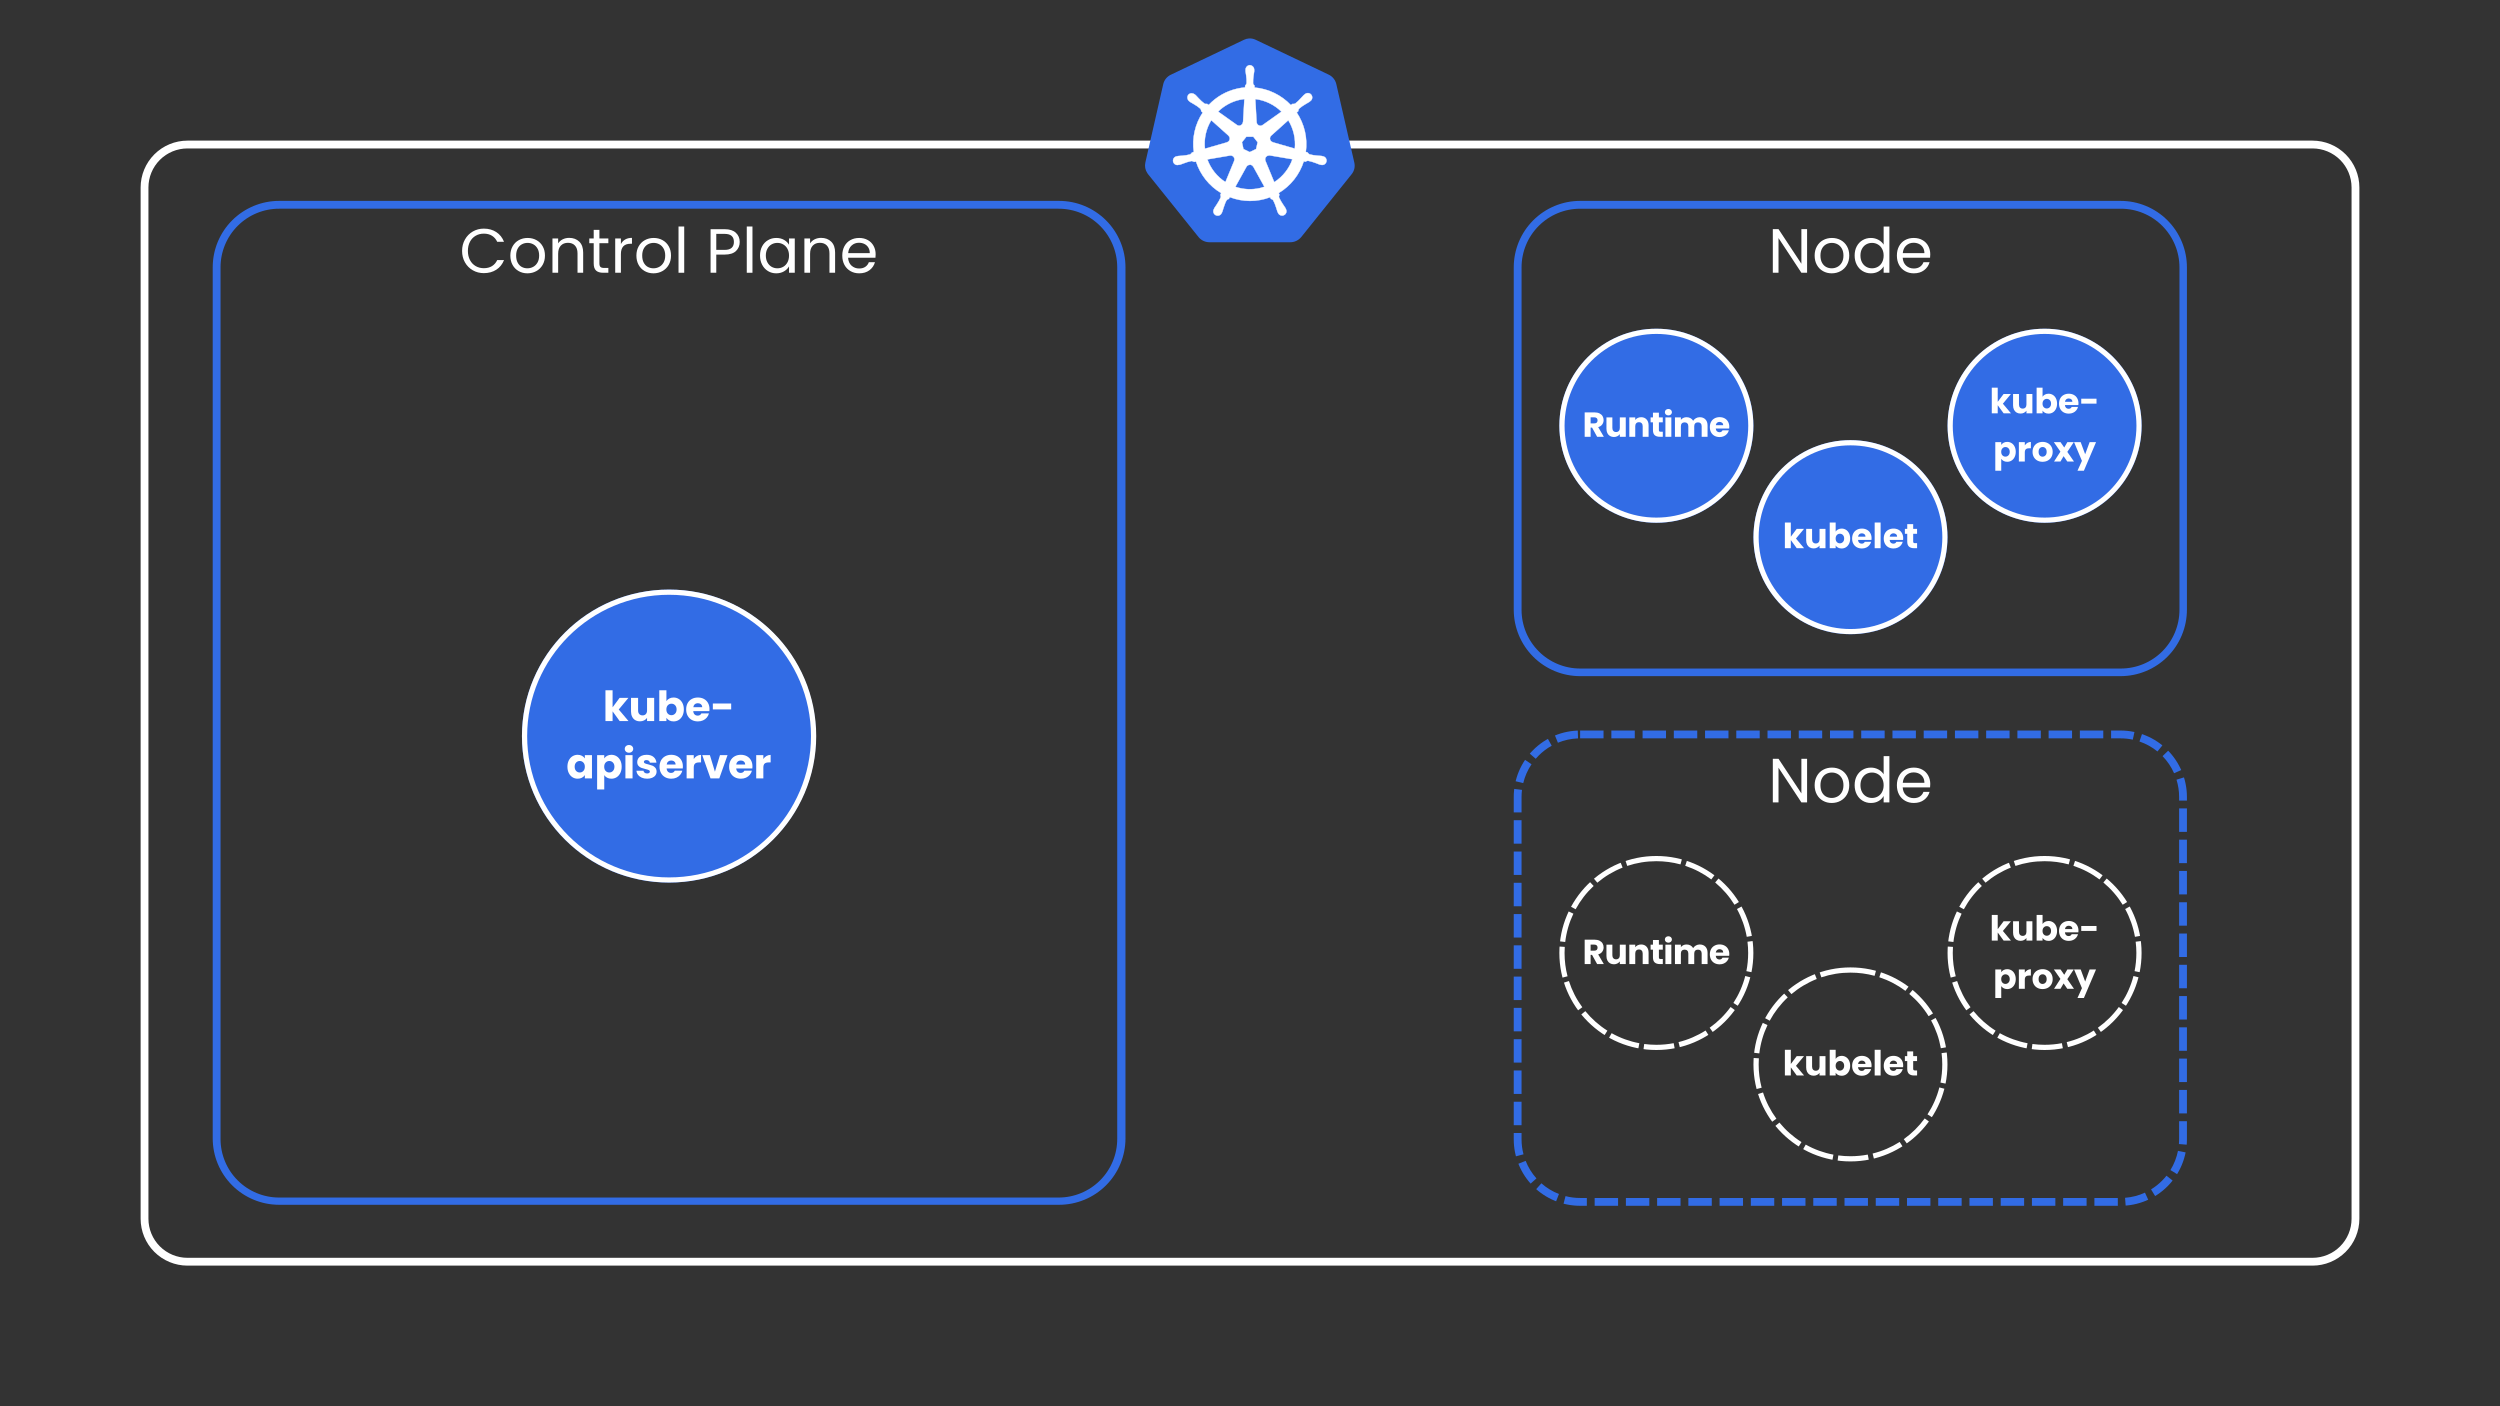 <svg xmlns="http://www.w3.org/2000/svg" xmlns:xlink="http://www.w3.org/1999/xlink" width="1920" zoomAndPan="magnify" viewBox="0 0 1440 810" height="1080" preserveAspectRatio="xMidYMid meet" version="1.0"><rect x="0" y="0" width="1440" height="810" fill="#333333" stroke="none"/><defs><g/><clipPath id="45bfef4f29"><path d="M 81 81 L 1359 81 L 1359 729 L 81 729 Z M 81 81 " clip-rule="nonzero"/></clipPath><clipPath id="8161e2bf5f"><path d="M 108 81 L 1332 81 C 1339.16 81 1346.027 83.844 1351.09 88.906 C 1356.156 93.973 1359 100.84 1359 108 L 1359 702 C 1359 709.16 1356.156 716.027 1351.09 721.094 C 1346.027 726.156 1339.16 729 1332 729 L 108 729 C 100.84 729 93.973 726.156 88.906 721.094 C 83.844 716.027 81 709.16 81 702 L 81 108 C 81 100.84 83.844 93.973 88.906 88.906 C 93.973 83.844 100.84 81 108 81 Z M 108 81 " clip-rule="nonzero"/></clipPath><clipPath id="4028b18d81"><path d="M 122.527 115.711 L 648.277 115.711 L 648.277 693.957 L 122.527 693.957 Z M 122.527 115.711 " clip-rule="nonzero"/></clipPath><clipPath id="5463b0c243"><path d="M 160.797 115.711 L 610.008 115.711 C 620.156 115.711 629.891 119.738 637.066 126.906 C 644.246 134.074 648.277 143.797 648.277 153.938 L 648.277 655.73 C 648.277 665.867 644.246 675.594 637.066 682.762 C 629.891 689.93 620.156 693.957 610.008 693.957 L 160.797 693.957 C 150.645 693.957 140.91 689.93 133.734 682.762 C 126.559 675.594 122.527 665.867 122.527 655.73 L 122.527 153.938 C 122.527 143.797 126.559 134.074 133.734 126.906 C 140.91 119.738 150.645 115.711 160.797 115.711 Z M 160.797 115.711 " clip-rule="nonzero"/></clipPath><clipPath id="7468e9d10f"><path d="M 300.641 339.594 L 469.91 339.594 L 469.91 508.395 L 300.641 508.395 Z M 300.641 339.594 " clip-rule="nonzero"/></clipPath><clipPath id="a44594b554"><path d="M 385.277 339.594 C 338.531 339.594 300.641 377.383 300.641 423.996 C 300.641 470.609 338.531 508.395 385.277 508.395 C 432.02 508.395 469.91 470.609 469.91 423.996 C 469.91 377.383 432.02 339.594 385.277 339.594 Z M 385.277 339.594 " clip-rule="nonzero"/></clipPath><clipPath id="49387c13cf"><path d="M 300.641 339.594 L 470.141 339.594 L 470.141 508.344 L 300.641 508.344 Z M 300.641 339.594 " clip-rule="nonzero"/></clipPath><clipPath id="4635f978c1"><path d="M 385.391 339.594 C 338.582 339.594 300.641 377.371 300.641 423.969 C 300.641 470.566 338.582 508.344 385.391 508.344 C 432.195 508.344 470.141 470.566 470.141 423.969 C 470.141 377.371 432.195 339.594 385.391 339.594 Z M 385.391 339.594 " clip-rule="nonzero"/></clipPath><clipPath id="a045f6a8a0"><path d="M 659.152 22.145 L 780.652 22.145 L 780.652 139.895 L 659.152 139.895 Z M 659.152 22.145 " clip-rule="nonzero"/></clipPath><clipPath id="e3bdd7d333"><path d="M 871.918 420.789 L 1259.668 420.789 L 1259.668 694.535 L 871.918 694.535 Z M 871.918 420.789 " clip-rule="nonzero"/></clipPath><clipPath id="75bf497152"><path d="M 910.148 420.789 L 1221.438 420.789 C 1231.578 420.789 1241.301 424.82 1248.473 432 C 1255.641 439.18 1259.668 448.918 1259.668 459.07 L 1259.668 656.254 C 1259.668 666.406 1255.641 676.145 1248.473 683.324 C 1241.301 690.504 1231.578 694.535 1221.438 694.535 L 910.148 694.535 C 900.008 694.535 890.285 690.504 883.117 683.324 C 875.945 676.145 871.918 666.406 871.918 656.254 L 871.918 459.07 C 871.918 448.918 875.945 439.18 883.117 432 C 890.285 424.82 900.008 420.789 910.148 420.789 Z M 910.148 420.789 " clip-rule="nonzero"/></clipPath><clipPath id="f9116bbbb2"><path d="M 871.918 115.711 L 1259.668 115.711 L 1259.668 389.457 L 871.918 389.457 Z M 871.918 115.711 " clip-rule="nonzero"/></clipPath><clipPath id="ca633b98ca"><path d="M 910.148 115.711 L 1221.438 115.711 C 1231.578 115.711 1241.301 119.742 1248.473 126.922 C 1255.641 134.102 1259.668 143.84 1259.668 153.992 L 1259.668 351.172 C 1259.668 361.328 1255.641 371.066 1248.473 378.246 C 1241.301 385.426 1231.578 389.457 1221.438 389.457 L 910.148 389.457 C 900.008 389.457 890.285 385.426 883.117 378.246 C 875.945 371.066 871.918 361.328 871.918 351.172 L 871.918 153.992 C 871.918 143.84 875.945 134.102 883.117 126.922 C 890.285 119.742 900.008 115.711 910.148 115.711 Z M 910.148 115.711 " clip-rule="nonzero"/></clipPath><clipPath id="0aeb3f2e2e"><path d="M 1009.992 253.52 L 1121.797 253.52 L 1121.797 365.32 L 1009.992 365.32 Z M 1009.992 253.52 " clip-rule="nonzero"/></clipPath><clipPath id="d99a944525"><path d="M 1065.895 253.52 C 1035.02 253.52 1009.992 278.547 1009.992 309.418 C 1009.992 340.293 1035.02 365.32 1065.895 365.32 C 1096.77 365.32 1121.797 340.293 1121.797 309.418 C 1121.797 278.547 1096.77 253.52 1065.895 253.52 Z M 1065.895 253.52 " clip-rule="nonzero"/></clipPath><clipPath id="6351ad78ed"><path d="M 1009.992 253.52 L 1121.742 253.52 L 1121.742 365.27 L 1009.992 365.27 Z M 1009.992 253.52 " clip-rule="nonzero"/></clipPath><clipPath id="cfdb8b065e"><path d="M 1065.867 253.52 C 1035.008 253.52 1009.992 278.535 1009.992 309.395 C 1009.992 340.254 1035.008 365.27 1065.867 365.27 C 1096.727 365.27 1121.742 340.254 1121.742 309.395 C 1121.742 278.535 1096.727 253.52 1065.867 253.52 Z M 1065.867 253.52 " clip-rule="nonzero"/></clipPath><clipPath id="83a3f6f733"><path d="M 1121.797 189.34 L 1233.598 189.34 L 1233.598 301.141 L 1121.797 301.141 Z M 1121.797 189.34 " clip-rule="nonzero"/></clipPath><clipPath id="0c37089d41"><path d="M 1177.695 189.34 C 1146.824 189.34 1121.797 214.367 1121.797 245.242 C 1121.797 276.113 1146.824 301.141 1177.695 301.141 C 1208.57 301.141 1233.598 276.113 1233.598 245.242 C 1233.598 214.367 1208.57 189.34 1177.695 189.34 Z M 1177.695 189.34 " clip-rule="nonzero"/></clipPath><clipPath id="294ccb49ca"><path d="M 1121.797 189.34 L 1233.547 189.34 L 1233.547 301.09 L 1121.797 301.09 Z M 1121.797 189.34 " clip-rule="nonzero"/></clipPath><clipPath id="b777534b2d"><path d="M 1177.672 189.34 C 1146.812 189.34 1121.797 214.355 1121.797 245.215 C 1121.797 276.074 1146.812 301.09 1177.672 301.09 C 1208.531 301.09 1233.547 276.074 1233.547 245.215 C 1233.547 214.355 1208.531 189.34 1177.672 189.34 Z M 1177.672 189.34 " clip-rule="nonzero"/></clipPath><clipPath id="89401030d8"><path d="M 1009.992 557.23 L 1121.742 557.23 L 1121.742 668.98 L 1009.992 668.98 Z M 1009.992 557.23 " clip-rule="nonzero"/></clipPath><clipPath id="a5e81c6748"><path d="M 1065.867 557.23 C 1035.008 557.23 1009.992 582.246 1009.992 613.105 C 1009.992 643.965 1035.008 668.98 1065.867 668.98 C 1096.727 668.98 1121.742 643.965 1121.742 613.105 C 1121.742 582.246 1096.727 557.23 1065.867 557.23 Z M 1065.867 557.23 " clip-rule="nonzero"/></clipPath><clipPath id="b3888a0c46"><path d="M 1121.797 493.051 L 1233.547 493.051 L 1233.547 604.801 L 1121.797 604.801 Z M 1121.797 493.051 " clip-rule="nonzero"/></clipPath><clipPath id="daaa0e04a1"><path d="M 1177.672 493.051 C 1146.812 493.051 1121.797 518.066 1121.797 548.926 C 1121.797 579.785 1146.812 604.801 1177.672 604.801 C 1208.531 604.801 1233.547 579.785 1233.547 548.926 C 1233.547 518.066 1208.531 493.051 1177.672 493.051 Z M 1177.672 493.051 " clip-rule="nonzero"/></clipPath><clipPath id="e10887d749"><path d="M 898.191 189.34 L 1009.992 189.34 L 1009.992 301.141 L 898.191 301.141 Z M 898.191 189.34 " clip-rule="nonzero"/></clipPath><clipPath id="8c09f92cf5"><path d="M 954.094 189.34 C 923.219 189.34 898.191 214.367 898.191 245.242 C 898.191 276.113 923.219 301.141 954.094 301.141 C 984.965 301.141 1009.992 276.113 1009.992 245.242 C 1009.992 214.367 984.965 189.34 954.094 189.34 Z M 954.094 189.34 " clip-rule="nonzero"/></clipPath><clipPath id="8c07716716"><path d="M 898.191 189.34 L 1009.941 189.34 L 1009.941 301.09 L 898.191 301.09 Z M 898.191 189.34 " clip-rule="nonzero"/></clipPath><clipPath id="18c349bb9d"><path d="M 954.066 189.34 C 923.207 189.34 898.191 214.355 898.191 245.215 C 898.191 276.074 923.207 301.09 954.066 301.09 C 984.926 301.09 1009.941 276.074 1009.941 245.215 C 1009.941 214.355 984.926 189.34 954.066 189.34 Z M 954.066 189.34 " clip-rule="nonzero"/></clipPath><clipPath id="e9f9dd1fc0"><path d="M 898.191 493.051 L 1009.941 493.051 L 1009.941 604.801 L 898.191 604.801 Z M 898.191 493.051 " clip-rule="nonzero"/></clipPath><clipPath id="6056e326de"><path d="M 954.066 493.051 C 923.207 493.051 898.191 518.066 898.191 548.926 C 898.191 579.785 923.207 604.801 954.066 604.801 C 984.926 604.801 1009.941 579.785 1009.941 548.926 C 1009.941 518.066 984.926 493.051 954.066 493.051 Z M 954.066 493.051 " clip-rule="nonzero"/></clipPath></defs><g clip-path="url(#45bfef4f29)"><g clip-path="url(#8161e2bf5f)"><path stroke-linecap="butt" transform="matrix(0.75, 0, 0, 0.75, 81, 81)" fill="none" stroke-linejoin="miter" d="M 36 -0 L 1668 -0 C 1677.547 -0 1686.703 3.792 1693.458 10.542 C 1700.208 17.297 1704 26.453 1704 36 L 1704 828 C 1704 837.547 1700.208 846.703 1693.458 853.458 C 1686.703 860.208 1677.547 864 1668 864 L 36 864 C 26.453 864 17.297 860.208 10.542 853.458 C 3.792 846.703 -0 837.547 -0 828 L -0 36 C -0 26.453 3.792 17.297 10.542 10.542 C 17.297 3.792 26.453 -0 36 -0 Z M 36 -0 " stroke="#ffffff" stroke-width="12" stroke-opacity="1" stroke-miterlimit="4"/></g></g><g clip-path="url(#4028b18d81)"><g clip-path="url(#5463b0c243)"><path stroke-linecap="butt" transform="matrix(0.75, 0, 0, 0.75, 122.527, 115.709)" fill="none" stroke-linejoin="miter" d="M 51.002 0.003 L 649.656 0.003 C 663.181 0.003 676.154 5.375 685.717 14.938 C 695.285 24.501 700.657 37.472 700.657 51 L 700.657 720.437 C 700.657 733.961 695.285 746.937 685.717 756.499 C 676.154 766.062 663.181 771.435 649.656 771.435 L 51.002 771.435 C 37.472 771.435 24.499 766.062 14.936 756.499 C 5.373 746.937 0.001 733.961 0.001 720.437 L 0.001 51 C 0.001 37.472 5.373 24.501 14.936 14.938 C 24.499 5.375 37.472 0.003 51.002 0.003 Z M 51.002 0.003 " stroke="#326ce5" stroke-width="12" stroke-opacity="1" stroke-miterlimit="4"/></g></g><g fill="#ffffff" fill-opacity="1"><g transform="translate(264.616, 157.108)"><g><path d="M 1.547 -12.562 C 1.547 -15.008 2.098 -17.211 3.203 -19.172 C 4.305 -21.129 5.812 -22.66 7.719 -23.766 C 9.625 -24.867 11.742 -25.422 14.078 -25.422 C 16.816 -25.422 19.203 -24.758 21.234 -23.438 C 23.273 -22.113 24.766 -20.238 25.703 -17.812 L 21.781 -17.812 C 21.082 -19.332 20.078 -20.5 18.766 -21.312 C 17.461 -22.125 15.898 -22.531 14.078 -22.531 C 12.328 -22.531 10.754 -22.125 9.359 -21.312 C 7.961 -20.5 6.867 -19.344 6.078 -17.844 C 5.285 -16.344 4.891 -14.582 4.891 -12.562 C 4.891 -10.57 5.285 -8.828 6.078 -7.328 C 6.867 -5.828 7.961 -4.664 9.359 -3.844 C 10.754 -3.031 12.328 -2.625 14.078 -2.625 C 15.898 -2.625 17.461 -3.023 18.766 -3.828 C 20.078 -4.641 21.082 -5.801 21.781 -7.312 L 25.703 -7.312 C 24.766 -4.906 23.273 -3.047 21.234 -1.734 C 19.203 -0.43 16.816 0.219 14.078 0.219 C 11.742 0.219 9.625 -0.328 7.719 -1.422 C 5.812 -2.516 4.305 -4.031 3.203 -5.969 C 2.098 -7.914 1.547 -10.113 1.547 -12.562 Z M 1.547 -12.562 "/></g></g></g><g fill="#ffffff" fill-opacity="1"><g transform="translate(292.409, 157.108)"><g><path d="M 11.375 0.328 C 9.531 0.328 7.859 -0.094 6.359 -0.938 C 4.859 -1.781 3.68 -2.973 2.828 -4.516 C 1.973 -6.066 1.547 -7.863 1.547 -9.906 C 1.547 -11.914 1.984 -13.691 2.859 -15.234 C 3.734 -16.785 4.926 -17.973 6.438 -18.797 C 7.957 -19.629 9.648 -20.047 11.516 -20.047 C 13.391 -20.047 15.082 -19.629 16.594 -18.797 C 18.102 -17.973 19.297 -16.789 20.172 -15.25 C 21.047 -13.719 21.484 -11.938 21.484 -9.906 C 21.484 -7.863 21.035 -6.066 20.141 -4.516 C 19.242 -2.973 18.023 -1.781 16.484 -0.938 C 14.953 -0.094 13.25 0.328 11.375 0.328 Z M 11.375 -2.562 C 12.551 -2.562 13.656 -2.836 14.688 -3.391 C 15.719 -3.941 16.551 -4.77 17.188 -5.875 C 17.82 -6.977 18.141 -8.32 18.141 -9.906 C 18.141 -11.488 17.828 -12.832 17.203 -13.938 C 16.578 -15.039 15.758 -15.859 14.75 -16.391 C 13.75 -16.93 12.66 -17.203 11.484 -17.203 C 10.285 -17.203 9.188 -16.93 8.188 -16.391 C 7.195 -15.859 6.398 -15.039 5.797 -13.938 C 5.191 -12.832 4.891 -11.488 4.891 -9.906 C 4.891 -8.289 5.18 -6.93 5.766 -5.828 C 6.359 -4.723 7.145 -3.898 8.125 -3.359 C 9.113 -2.828 10.195 -2.562 11.375 -2.562 Z M 11.375 -2.562 "/></g></g></g><g fill="#ffffff" fill-opacity="1"><g transform="translate(315.449, 157.108)"><g><path d="M 12.391 -20.094 C 14.785 -20.094 16.727 -19.363 18.219 -17.906 C 19.707 -16.457 20.453 -14.363 20.453 -11.625 L 20.453 0 L 17.203 0 L 17.203 -11.156 C 17.203 -13.125 16.707 -14.629 15.719 -15.672 C 14.738 -16.723 13.398 -17.25 11.703 -17.25 C 9.973 -17.25 8.598 -16.707 7.578 -15.625 C 6.555 -14.539 6.047 -12.969 6.047 -10.906 L 6.047 0 L 2.766 0 L 2.766 -19.734 L 6.047 -19.734 L 6.047 -16.922 C 6.691 -17.93 7.57 -18.711 8.688 -19.266 C 9.812 -19.816 11.047 -20.094 12.391 -20.094 Z M 12.391 -20.094 "/></g></g></g><g fill="#ffffff" fill-opacity="1"><g transform="translate(338.489, 157.108)"><g><path d="M 6.766 -17.031 L 6.766 -5.406 C 6.766 -4.438 6.969 -3.754 7.375 -3.359 C 7.781 -2.961 8.488 -2.766 9.5 -2.766 L 11.922 -2.766 L 11.922 0 L 8.969 0 C 7.145 0 5.773 -0.414 4.859 -1.25 C 3.941 -2.094 3.484 -3.477 3.484 -5.406 L 3.484 -17.031 L 0.938 -17.031 L 0.938 -19.734 L 3.484 -19.734 L 3.484 -24.703 L 6.766 -24.703 L 6.766 -19.734 L 11.922 -19.734 L 11.922 -17.031 Z M 6.766 -17.031 "/></g></g></g><g fill="#ffffff" fill-opacity="1"><g transform="translate(351.593, 157.108)"><g><path d="M 6.047 -16.531 C 6.617 -17.656 7.438 -18.531 8.5 -19.156 C 9.57 -19.781 10.879 -20.094 12.422 -20.094 L 12.422 -16.703 L 11.562 -16.703 C 7.883 -16.703 6.047 -14.711 6.047 -10.734 L 6.047 0 L 2.766 0 L 2.766 -19.734 L 6.047 -19.734 Z M 6.047 -16.531 "/></g></g></g><g fill="#ffffff" fill-opacity="1"><g transform="translate(365.021, 157.108)"><g><path d="M 11.375 0.328 C 9.531 0.328 7.859 -0.094 6.359 -0.938 C 4.859 -1.781 3.68 -2.973 2.828 -4.516 C 1.973 -6.066 1.547 -7.863 1.547 -9.906 C 1.547 -11.914 1.984 -13.691 2.859 -15.234 C 3.734 -16.785 4.926 -17.973 6.438 -18.797 C 7.957 -19.629 9.648 -20.047 11.516 -20.047 C 13.391 -20.047 15.082 -19.629 16.594 -18.797 C 18.102 -17.973 19.297 -16.789 20.172 -15.25 C 21.047 -13.719 21.484 -11.938 21.484 -9.906 C 21.484 -7.863 21.035 -6.066 20.141 -4.516 C 19.242 -2.973 18.023 -1.781 16.484 -0.938 C 14.953 -0.094 13.25 0.328 11.375 0.328 Z M 11.375 -2.562 C 12.551 -2.562 13.656 -2.836 14.688 -3.391 C 15.719 -3.941 16.551 -4.77 17.188 -5.875 C 17.82 -6.977 18.141 -8.32 18.141 -9.906 C 18.141 -11.488 17.828 -12.832 17.203 -13.938 C 16.578 -15.039 15.758 -15.859 14.75 -16.391 C 13.75 -16.93 12.66 -17.203 11.484 -17.203 C 10.285 -17.203 9.188 -16.93 8.188 -16.391 C 7.195 -15.859 6.398 -15.039 5.797 -13.938 C 5.191 -12.832 4.891 -11.488 4.891 -9.906 C 4.891 -8.289 5.18 -6.93 5.766 -5.828 C 6.359 -4.723 7.145 -3.898 8.125 -3.359 C 9.113 -2.828 10.195 -2.562 11.375 -2.562 Z M 11.375 -2.562 "/></g></g></g><g fill="#ffffff" fill-opacity="1"><g transform="translate(388.061, 157.108)"><g><path d="M 6.047 -26.641 L 6.047 0 L 2.766 0 L 2.766 -26.641 Z M 6.047 -26.641 "/></g></g></g><g fill="#ffffff" fill-opacity="1"><g transform="translate(396.917, 157.108)"><g/></g></g><g fill="#ffffff" fill-opacity="1"><g transform="translate(406.529, 157.108)"><g><path d="M 19.547 -17.75 C 19.547 -15.656 18.832 -13.914 17.406 -12.531 C 15.977 -11.156 13.801 -10.469 10.875 -10.469 L 6.047 -10.469 L 6.047 0 L 2.766 0 L 2.766 -25.094 L 10.875 -25.094 C 13.707 -25.094 15.859 -24.406 17.328 -23.031 C 18.805 -21.664 19.547 -19.906 19.547 -17.75 Z M 10.875 -13.172 C 12.695 -13.172 14.039 -13.566 14.906 -14.359 C 15.77 -15.148 16.203 -16.281 16.203 -17.75 C 16.203 -20.844 14.426 -22.391 10.875 -22.391 L 6.047 -22.391 L 6.047 -13.172 Z M 10.875 -13.172 "/></g></g></g><g fill="#ffffff" fill-opacity="1"><g transform="translate(427.373, 157.108)"><g><path d="M 6.047 -26.641 L 6.047 0 L 2.766 0 L 2.766 -26.641 Z M 6.047 -26.641 "/></g></g></g><g fill="#ffffff" fill-opacity="1"><g transform="translate(436.229, 157.108)"><g><path d="M 1.547 -9.938 C 1.547 -11.945 1.953 -13.711 2.766 -15.234 C 3.586 -16.766 4.711 -17.945 6.141 -18.781 C 7.566 -19.625 9.156 -20.047 10.906 -20.047 C 12.633 -20.047 14.133 -19.672 15.406 -18.922 C 16.676 -18.18 17.625 -17.25 18.25 -16.125 L 18.25 -19.734 L 21.562 -19.734 L 21.562 0 L 18.25 0 L 18.25 -3.672 C 17.602 -2.516 16.633 -1.555 15.344 -0.797 C 14.062 -0.047 12.57 0.328 10.875 0.328 C 9.125 0.328 7.539 -0.102 6.125 -0.969 C 4.707 -1.832 3.586 -3.047 2.766 -4.609 C 1.953 -6.172 1.547 -7.945 1.547 -9.938 Z M 18.25 -9.906 C 18.25 -11.383 17.945 -12.676 17.344 -13.781 C 16.75 -14.883 15.941 -15.727 14.922 -16.312 C 13.898 -16.906 12.781 -17.203 11.562 -17.203 C 10.332 -17.203 9.211 -16.914 8.203 -16.344 C 7.203 -15.77 6.398 -14.93 5.797 -13.828 C 5.191 -12.723 4.891 -11.426 4.891 -9.938 C 4.891 -8.426 5.191 -7.109 5.797 -5.984 C 6.398 -4.867 7.203 -4.02 8.203 -3.438 C 9.211 -2.852 10.332 -2.562 11.562 -2.562 C 12.781 -2.562 13.898 -2.852 14.922 -3.438 C 15.941 -4.02 16.75 -4.867 17.344 -5.984 C 17.945 -7.109 18.25 -8.414 18.25 -9.906 Z M 18.25 -9.906 "/></g></g></g><g fill="#ffffff" fill-opacity="1"><g transform="translate(460.565, 157.108)"><g><path d="M 12.391 -20.094 C 14.785 -20.094 16.727 -19.363 18.219 -17.906 C 19.707 -16.457 20.453 -14.363 20.453 -11.625 L 20.453 0 L 17.203 0 L 17.203 -11.156 C 17.203 -13.125 16.707 -14.629 15.719 -15.672 C 14.738 -16.723 13.398 -17.25 11.703 -17.25 C 9.973 -17.25 8.598 -16.707 7.578 -15.625 C 6.555 -14.539 6.047 -12.969 6.047 -10.906 L 6.047 0 L 2.766 0 L 2.766 -19.734 L 6.047 -19.734 L 6.047 -16.922 C 6.691 -17.93 7.57 -18.711 8.688 -19.266 C 9.812 -19.816 11.047 -20.094 12.391 -20.094 Z M 12.391 -20.094 "/></g></g></g><g fill="#ffffff" fill-opacity="1"><g transform="translate(483.605, 157.108)"><g><path d="M 20.766 -10.625 C 20.766 -10 20.727 -9.336 20.656 -8.641 L 4.891 -8.641 C 5.016 -6.691 5.68 -5.172 6.891 -4.078 C 8.109 -2.992 9.578 -2.453 11.297 -2.453 C 12.711 -2.453 13.895 -2.781 14.844 -3.438 C 15.789 -4.094 16.457 -4.973 16.844 -6.078 L 20.375 -6.078 C 19.844 -4.18 18.785 -2.641 17.203 -1.453 C 15.617 -0.266 13.648 0.328 11.297 0.328 C 9.43 0.328 7.758 -0.094 6.281 -0.938 C 4.801 -1.781 3.641 -2.973 2.797 -4.516 C 1.961 -6.066 1.547 -7.863 1.547 -9.906 C 1.547 -11.938 1.953 -13.719 2.766 -15.25 C 3.586 -16.789 4.734 -17.973 6.203 -18.797 C 7.68 -19.629 9.379 -20.047 11.297 -20.047 C 13.172 -20.047 14.828 -19.641 16.266 -18.828 C 17.711 -18.016 18.82 -16.891 19.594 -15.453 C 20.375 -14.023 20.766 -12.414 20.766 -10.625 Z M 17.391 -11.297 C 17.391 -12.547 17.113 -13.617 16.562 -14.516 C 16.008 -15.422 15.258 -16.109 14.312 -16.578 C 13.363 -17.047 12.312 -17.281 11.156 -17.281 C 9.5 -17.281 8.086 -16.75 6.922 -15.688 C 5.766 -14.633 5.102 -13.172 4.938 -11.297 Z M 17.391 -11.297 "/></g></g></g><g clip-path="url(#7468e9d10f)"><g clip-path="url(#a44594b554)"><path fill="#326ce5" d="M 300.641 339.594 L 469.91 339.594 L 469.91 508.395 L 300.641 508.395 Z M 300.641 339.594 " fill-opacity="1" fill-rule="nonzero"/></g></g><g clip-path="url(#49387c13cf)"><g clip-path="url(#4635f978c1)"><path stroke-linecap="butt" transform="matrix(0.751, 0, 0, 0.75, 300.64, 339.595)" fill="none" stroke-linejoin="miter" d="M 112.845 -0.002 C 50.52 -0.002 0.001 50.382 0.001 112.529 C 0.001 174.677 50.52 225.06 112.845 225.06 C 175.165 225.06 225.689 174.677 225.689 112.529 C 225.689 50.382 175.165 -0.002 112.845 -0.002 Z M 112.845 -0.002 " stroke="#ffffff" stroke-width="8" stroke-opacity="1" stroke-miterlimit="4"/></g></g><g fill="#ffffff" fill-opacity="1"><g transform="translate(347.257, 415.344)"><g><path d="M 9.672 0 L 5.594 -5.609 L 5.594 0 L 1.484 0 L 1.484 -17.766 L 5.594 -17.766 L 5.594 -7.938 L 9.641 -13.391 L 14.719 -13.391 L 9.141 -6.672 L 14.766 0 Z M 9.672 0 "/></g></g></g><g fill="#ffffff" fill-opacity="1"><g transform="translate(362.089, 415.344)"><g><path d="M 14.719 -13.391 L 14.719 0 L 10.609 0 L 10.609 -1.828 C 10.191 -1.234 9.625 -0.754 8.906 -0.391 C 8.195 -0.035 7.41 0.141 6.547 0.141 C 5.523 0.141 4.617 -0.082 3.828 -0.531 C 3.047 -0.988 2.441 -1.648 2.016 -2.516 C 1.586 -3.379 1.375 -4.395 1.375 -5.562 L 1.375 -13.391 L 5.453 -13.391 L 5.453 -6.125 C 5.453 -5.227 5.68 -4.531 6.141 -4.031 C 6.609 -3.531 7.234 -3.281 8.016 -3.281 C 8.816 -3.281 9.445 -3.531 9.906 -4.031 C 10.375 -4.531 10.609 -5.227 10.609 -6.125 L 10.609 -13.391 Z M 14.719 -13.391 "/></g></g></g><g fill="#ffffff" fill-opacity="1"><g transform="translate(378.265, 415.344)"><g><path d="M 5.594 -11.5 C 5.977 -12.125 6.531 -12.625 7.25 -13 C 7.969 -13.383 8.789 -13.578 9.719 -13.578 C 10.82 -13.578 11.82 -13.297 12.719 -12.734 C 13.613 -12.18 14.32 -11.383 14.844 -10.344 C 15.363 -9.301 15.625 -8.094 15.625 -6.719 C 15.625 -5.344 15.363 -4.129 14.844 -3.078 C 14.32 -2.035 13.613 -1.227 12.719 -0.656 C 11.82 -0.094 10.82 0.188 9.719 0.188 C 8.77 0.188 7.941 0 7.234 -0.375 C 6.535 -0.75 5.988 -1.25 5.594 -1.875 L 5.594 0 L 1.484 0 L 1.484 -17.766 L 5.594 -17.766 Z M 11.453 -6.719 C 11.453 -7.738 11.164 -8.539 10.594 -9.125 C 10.031 -9.719 9.332 -10.016 8.5 -10.016 C 7.676 -10.016 6.977 -9.719 6.406 -9.125 C 5.844 -8.531 5.562 -7.723 5.562 -6.703 C 5.562 -5.672 5.844 -4.859 6.406 -4.266 C 6.977 -3.68 7.676 -3.391 8.5 -3.391 C 9.312 -3.391 10.004 -3.688 10.578 -4.281 C 11.16 -4.883 11.453 -5.695 11.453 -6.719 Z M 11.453 -6.719 "/></g></g></g><g fill="#ffffff" fill-opacity="1"><g transform="translate(394.561, 415.344)"><g><path d="M 14.109 -6.906 C 14.109 -6.531 14.086 -6.133 14.047 -5.719 L 4.75 -5.719 C 4.812 -4.883 5.078 -4.242 5.547 -3.797 C 6.023 -3.359 6.609 -3.141 7.297 -3.141 C 8.316 -3.141 9.031 -3.57 9.438 -4.438 L 13.797 -4.438 C 13.578 -3.562 13.176 -2.77 12.594 -2.062 C 12.008 -1.363 11.273 -0.812 10.391 -0.406 C 9.516 -0.008 8.531 0.188 7.438 0.188 C 6.125 0.188 4.957 -0.086 3.938 -0.641 C 2.914 -1.203 2.113 -2.004 1.531 -3.047 C 0.957 -4.086 0.672 -5.305 0.672 -6.703 C 0.672 -8.086 0.953 -9.301 1.516 -10.344 C 2.086 -11.383 2.883 -12.18 3.906 -12.734 C 4.938 -13.297 6.113 -13.578 7.438 -13.578 C 8.738 -13.578 9.891 -13.305 10.891 -12.766 C 11.898 -12.223 12.688 -11.445 13.25 -10.438 C 13.82 -9.426 14.109 -8.25 14.109 -6.906 Z M 9.906 -7.984 C 9.906 -8.691 9.664 -9.254 9.188 -9.672 C 8.707 -10.086 8.109 -10.297 7.391 -10.297 C 6.703 -10.297 6.117 -10.094 5.641 -9.688 C 5.172 -9.289 4.883 -8.723 4.781 -7.984 Z M 9.906 -7.984 "/></g></g></g><g fill="#ffffff" fill-opacity="1"><g transform="translate(409.345, 415.344)"><g><path d="M 11.812 -10.125 L 11.812 -6.719 L 1.25 -6.719 L 1.25 -10.125 Z M 11.812 -10.125 "/></g></g></g><g fill="#ffffff" fill-opacity="1"><g transform="translate(326.163, 448.344)"><g><path d="M 0.672 -6.719 C 0.672 -8.094 0.93 -9.301 1.453 -10.344 C 1.973 -11.383 2.68 -12.18 3.578 -12.734 C 4.473 -13.297 5.473 -13.578 6.578 -13.578 C 7.516 -13.578 8.336 -13.383 9.047 -13 C 9.766 -12.625 10.316 -12.125 10.703 -11.5 L 10.703 -13.391 L 14.812 -13.391 L 14.812 0 L 10.703 0 L 10.703 -1.891 C 10.305 -1.266 9.75 -0.758 9.031 -0.375 C 8.32 0 7.492 0.188 6.547 0.188 C 5.461 0.188 4.473 -0.094 3.578 -0.656 C 2.68 -1.227 1.973 -2.035 1.453 -3.078 C 0.93 -4.129 0.672 -5.344 0.672 -6.719 Z M 10.703 -6.703 C 10.703 -7.723 10.414 -8.531 9.844 -9.125 C 9.281 -9.719 8.594 -10.016 7.781 -10.016 C 6.957 -10.016 6.258 -9.719 5.688 -9.125 C 5.125 -8.539 4.844 -7.738 4.844 -6.719 C 4.844 -5.695 5.125 -4.883 5.688 -4.281 C 6.258 -3.688 6.957 -3.391 7.781 -3.391 C 8.594 -3.391 9.281 -3.68 9.844 -4.266 C 10.414 -4.859 10.703 -5.672 10.703 -6.703 Z M 10.703 -6.703 "/></g></g></g><g fill="#ffffff" fill-opacity="1"><g transform="translate(342.459, 448.344)"><g><path d="M 5.594 -11.5 C 5.988 -12.125 6.535 -12.625 7.234 -13 C 7.941 -13.383 8.77 -13.578 9.719 -13.578 C 10.82 -13.578 11.82 -13.297 12.719 -12.734 C 13.613 -12.18 14.32 -11.383 14.844 -10.344 C 15.363 -9.301 15.625 -8.094 15.625 -6.719 C 15.625 -5.344 15.363 -4.129 14.844 -3.078 C 14.32 -2.035 13.613 -1.227 12.719 -0.656 C 11.82 -0.094 10.82 0.188 9.719 0.188 C 8.789 0.188 7.969 0 7.25 -0.375 C 6.539 -0.758 5.988 -1.258 5.594 -1.875 L 5.594 6.391 L 1.484 6.391 L 1.484 -13.391 L 5.594 -13.391 Z M 11.453 -6.719 C 11.453 -7.738 11.164 -8.539 10.594 -9.125 C 10.031 -9.719 9.332 -10.016 8.5 -10.016 C 7.676 -10.016 6.977 -9.719 6.406 -9.125 C 5.844 -8.531 5.562 -7.723 5.562 -6.703 C 5.562 -5.672 5.844 -4.859 6.406 -4.266 C 6.977 -3.68 7.676 -3.391 8.5 -3.391 C 9.312 -3.391 10.004 -3.688 10.578 -4.281 C 11.16 -4.883 11.453 -5.695 11.453 -6.719 Z M 11.453 -6.719 "/></g></g></g><g fill="#ffffff" fill-opacity="1"><g transform="translate(358.755, 448.344)"><g><path d="M 3.547 -14.781 C 2.828 -14.781 2.238 -14.992 1.781 -15.422 C 1.332 -15.848 1.109 -16.367 1.109 -16.984 C 1.109 -17.629 1.332 -18.16 1.781 -18.578 C 2.238 -19.004 2.828 -19.219 3.547 -19.219 C 4.254 -19.219 4.832 -19.004 5.281 -18.578 C 5.738 -18.16 5.969 -17.629 5.969 -16.984 C 5.969 -16.367 5.738 -15.848 5.281 -15.422 C 4.832 -14.992 4.254 -14.781 3.547 -14.781 Z M 5.594 -13.391 L 5.594 0 L 1.484 0 L 1.484 -13.391 Z M 5.594 -13.391 "/></g></g></g><g fill="#ffffff" fill-opacity="1"><g transform="translate(365.835, 448.344)"><g><path d="M 6.938 0.188 C 5.77 0.188 4.727 -0.008 3.812 -0.406 C 2.906 -0.812 2.188 -1.359 1.656 -2.047 C 1.125 -2.742 0.828 -3.523 0.766 -4.391 L 4.828 -4.391 C 4.867 -3.93 5.082 -3.555 5.469 -3.266 C 5.852 -2.973 6.328 -2.828 6.891 -2.828 C 7.398 -2.828 7.797 -2.926 8.078 -3.125 C 8.359 -3.332 8.5 -3.594 8.5 -3.906 C 8.5 -4.289 8.297 -4.578 7.891 -4.766 C 7.492 -4.953 6.848 -5.156 5.953 -5.375 C 4.992 -5.602 4.191 -5.836 3.547 -6.078 C 2.91 -6.328 2.359 -6.719 1.891 -7.25 C 1.43 -7.789 1.203 -8.52 1.203 -9.438 C 1.203 -10.195 1.41 -10.895 1.828 -11.531 C 2.254 -12.164 2.879 -12.664 3.703 -13.031 C 4.523 -13.395 5.504 -13.578 6.641 -13.578 C 8.328 -13.578 9.656 -13.16 10.625 -12.328 C 11.594 -11.504 12.145 -10.406 12.281 -9.031 L 8.5 -9.031 C 8.438 -9.488 8.234 -9.852 7.891 -10.125 C 7.547 -10.395 7.094 -10.531 6.531 -10.531 C 6.051 -10.531 5.68 -10.438 5.422 -10.25 C 5.172 -10.07 5.047 -9.82 5.047 -9.5 C 5.047 -9.113 5.25 -8.828 5.656 -8.641 C 6.062 -8.453 6.695 -8.258 7.562 -8.062 C 8.551 -7.812 9.359 -7.562 9.984 -7.312 C 10.609 -7.062 11.156 -6.66 11.625 -6.109 C 12.102 -5.555 12.348 -4.816 12.359 -3.891 C 12.359 -3.109 12.141 -2.406 11.703 -1.781 C 11.266 -1.164 10.629 -0.68 9.797 -0.328 C 8.973 0.016 8.02 0.188 6.938 0.188 Z M 6.938 0.188 "/></g></g></g><g fill="#ffffff" fill-opacity="1"><g transform="translate(379.227, 448.344)"><g><path d="M 14.109 -6.906 C 14.109 -6.531 14.086 -6.133 14.047 -5.719 L 4.75 -5.719 C 4.812 -4.883 5.078 -4.242 5.547 -3.797 C 6.023 -3.359 6.609 -3.141 7.297 -3.141 C 8.316 -3.141 9.031 -3.57 9.438 -4.438 L 13.797 -4.438 C 13.578 -3.562 13.176 -2.77 12.594 -2.062 C 12.008 -1.363 11.273 -0.812 10.391 -0.406 C 9.516 -0.008 8.531 0.188 7.438 0.188 C 6.125 0.188 4.957 -0.086 3.938 -0.641 C 2.914 -1.203 2.113 -2.004 1.531 -3.047 C 0.957 -4.086 0.672 -5.305 0.672 -6.703 C 0.672 -8.086 0.953 -9.301 1.516 -10.344 C 2.086 -11.383 2.883 -12.18 3.906 -12.734 C 4.938 -13.297 6.113 -13.578 7.438 -13.578 C 8.738 -13.578 9.891 -13.305 10.891 -12.766 C 11.898 -12.223 12.688 -11.445 13.25 -10.438 C 13.82 -9.426 14.109 -8.25 14.109 -6.906 Z M 9.906 -7.984 C 9.906 -8.691 9.664 -9.254 9.188 -9.672 C 8.707 -10.086 8.109 -10.297 7.391 -10.297 C 6.703 -10.297 6.117 -10.094 5.641 -9.688 C 5.172 -9.289 4.883 -8.723 4.781 -7.984 Z M 9.906 -7.984 "/></g></g></g><g fill="#ffffff" fill-opacity="1"><g transform="translate(394.011, 448.344)"><g><path d="M 5.594 -11.156 C 6.07 -11.895 6.672 -12.473 7.391 -12.891 C 8.109 -13.316 8.91 -13.531 9.797 -13.531 L 9.797 -9.188 L 8.656 -9.188 C 7.633 -9.188 6.867 -8.969 6.359 -8.531 C 5.848 -8.094 5.594 -7.32 5.594 -6.219 L 5.594 0 L 1.484 0 L 1.484 -13.391 L 5.594 -13.391 Z M 5.594 -11.156 "/></g></g></g><g fill="#ffffff" fill-opacity="1"><g transform="translate(404.283, 448.344)"><g><path d="M 7.516 -3.844 L 10.422 -13.391 L 14.781 -13.391 L 10.031 0 L 4.969 0 L 0.219 -13.391 L 4.609 -13.391 Z M 7.516 -3.844 "/></g></g></g><g fill="#ffffff" fill-opacity="1"><g transform="translate(419.307, 448.344)"><g><path d="M 14.109 -6.906 C 14.109 -6.531 14.086 -6.133 14.047 -5.719 L 4.75 -5.719 C 4.812 -4.883 5.078 -4.242 5.547 -3.797 C 6.023 -3.359 6.609 -3.141 7.297 -3.141 C 8.316 -3.141 9.031 -3.57 9.438 -4.438 L 13.797 -4.438 C 13.578 -3.562 13.176 -2.77 12.594 -2.062 C 12.008 -1.363 11.273 -0.812 10.391 -0.406 C 9.516 -0.008 8.531 0.188 7.438 0.188 C 6.125 0.188 4.957 -0.086 3.938 -0.641 C 2.914 -1.203 2.113 -2.004 1.531 -3.047 C 0.957 -4.086 0.672 -5.305 0.672 -6.703 C 0.672 -8.086 0.953 -9.301 1.516 -10.344 C 2.086 -11.383 2.883 -12.18 3.906 -12.734 C 4.938 -13.297 6.113 -13.578 7.438 -13.578 C 8.738 -13.578 9.891 -13.305 10.891 -12.766 C 11.898 -12.223 12.688 -11.445 13.25 -10.438 C 13.82 -9.426 14.109 -8.25 14.109 -6.906 Z M 9.906 -7.984 C 9.906 -8.691 9.664 -9.254 9.188 -9.672 C 8.707 -10.086 8.109 -10.297 7.391 -10.297 C 6.703 -10.297 6.117 -10.094 5.641 -9.688 C 5.172 -9.289 4.883 -8.723 4.781 -7.984 Z M 9.906 -7.984 "/></g></g></g><g fill="#ffffff" fill-opacity="1"><g transform="translate(434.091, 448.344)"><g><path d="M 5.594 -11.156 C 6.07 -11.895 6.672 -12.473 7.391 -12.891 C 8.109 -13.316 8.91 -13.531 9.797 -13.531 L 9.797 -9.188 L 8.656 -9.188 C 7.633 -9.188 6.867 -8.969 6.359 -8.531 C 5.848 -8.094 5.594 -7.32 5.594 -6.219 L 5.594 0 L 1.484 0 L 1.484 -13.391 L 5.594 -13.391 Z M 5.594 -11.156 "/></g></g></g><g clip-path="url(#a045f6a8a0)"><path fill="#326ce5" d="M 719.527 22.141 C 718.434 22.203 717.398 22.48 716.422 22.965 L 674.367 43.062 C 672.172 44.109 670.574 46.102 670.027 48.477 L 659.734 93.582 C 659.242 95.699 659.641 97.918 660.867 99.734 C 661.008 99.953 661.16 100.164 661.32 100.367 L 690.375 136.566 C 691.91 138.453 694.215 139.539 696.645 139.527 L 743.246 139.527 C 745.684 139.531 747.992 138.395 749.523 136.531 L 778.562 100.328 C 780.086 98.438 780.656 95.941 780.07 93.574 L 769.711 48.43 C 769.164 46.055 767.559 44.062 765.371 43.016 L 723.387 22.969 C 722.156 22.359 720.859 22.086 719.488 22.141 Z M 719.527 22.141 " fill-opacity="1" fill-rule="nonzero"/></g><path stroke-linecap="butt" transform="matrix(3.773, 0, 0, 3.781, 659.531, 20.341)" fill-opacity="1" fill="#ffffff" fill-rule="nonzero" stroke-linejoin="miter" d="M 16.002 4.542 C 15.618 4.569 15.327 4.898 15.347 5.282 L 15.347 5.47 C 15.365 5.683 15.397 5.894 15.439 6.103 C 15.501 6.504 15.523 6.908 15.505 7.313 C 15.467 7.446 15.391 7.566 15.288 7.658 L 15.272 7.94 C 14.867 7.974 14.464 8.036 14.069 8.126 C 12.403 8.502 10.886 9.366 9.715 10.611 L 9.475 10.441 C 9.343 10.481 9.201 10.466 9.08 10.401 C 8.754 10.161 8.456 9.89 8.183 9.591 C 8.046 9.428 7.901 9.273 7.746 9.126 L 7.598 9.007 C 7.466 8.902 7.304 8.841 7.135 8.833 C 7.033 8.828 6.935 8.845 6.841 8.888 C 6.748 8.929 6.668 8.99 6.604 9.069 C 6.378 9.386 6.452 9.825 6.768 10.052 L 6.906 10.162 C 7.084 10.28 7.268 10.388 7.458 10.485 C 7.812 10.682 8.146 10.913 8.456 11.185 C 8.537 11.3 8.581 11.428 8.588 11.569 L 8.807 11.769 C 7.63 13.535 7.147 15.674 7.449 17.775 L 7.169 17.855 C 7.096 17.971 6.999 18.07 6.883 18.143 C 6.491 18.248 6.094 18.313 5.689 18.34 C 5.474 18.345 5.261 18.361 5.049 18.39 L 4.872 18.43 L 4.852 18.43 C 4.727 18.447 4.615 18.497 4.518 18.576 C 4.421 18.657 4.351 18.757 4.31 18.877 C 4.269 18.997 4.262 19.118 4.29 19.242 C 4.318 19.365 4.376 19.472 4.465 19.562 C 4.554 19.652 4.661 19.712 4.784 19.742 C 4.907 19.772 5.028 19.767 5.149 19.727 L 5.162 19.727 L 5.342 19.707 C 5.545 19.647 5.745 19.573 5.94 19.489 C 6.315 19.339 6.704 19.224 7.102 19.149 C 7.24 19.157 7.372 19.204 7.484 19.284 L 7.784 19.234 C 8.434 21.251 9.8 22.96 11.624 24.037 L 11.502 24.292 C 11.558 24.409 11.579 24.539 11.562 24.668 C 11.397 25.05 11.195 25.416 10.959 25.76 C 10.83 25.931 10.71 26.108 10.601 26.293 L 10.516 26.473 C 10.453 26.582 10.423 26.699 10.427 26.826 C 10.43 26.952 10.466 27.067 10.535 27.173 C 10.603 27.278 10.694 27.358 10.808 27.412 C 10.921 27.466 11.041 27.487 11.166 27.474 C 11.291 27.46 11.404 27.413 11.504 27.336 C 11.603 27.258 11.675 27.16 11.719 27.041 L 11.802 26.872 C 11.878 26.672 11.942 26.468 11.994 26.262 C 12.171 25.825 12.267 25.356 12.509 25.066 C 12.59 24.989 12.685 24.943 12.795 24.926 L 12.945 24.653 C 13.435 24.842 13.939 24.984 14.454 25.08 C 14.971 25.177 15.491 25.225 16.016 25.227 C 16.542 25.228 17.063 25.182 17.58 25.088 C 18.096 24.994 18.6 24.854 19.091 24.668 L 19.225 24.923 C 19.36 24.943 19.482 25.018 19.564 25.128 C 19.752 25.486 19.904 25.861 20.02 26.248 C 20.073 26.456 20.138 26.659 20.214 26.859 L 20.297 27.029 C 20.342 27.147 20.414 27.244 20.513 27.321 C 20.613 27.399 20.725 27.444 20.85 27.458 C 20.975 27.472 21.095 27.453 21.209 27.399 C 21.323 27.345 21.415 27.266 21.484 27.16 C 21.553 27.054 21.588 26.938 21.591 26.812 C 21.594 26.686 21.563 26.568 21.5 26.459 L 21.413 26.279 C 21.304 26.095 21.184 25.918 21.055 25.748 C 20.825 25.416 20.627 25.062 20.455 24.691 C 20.421 24.548 20.444 24.415 20.523 24.291 C 20.48 24.203 20.443 24.114 20.412 24.022 C 22.232 22.937 23.592 21.222 24.235 19.202 L 24.519 19.252 C 24.621 19.159 24.755 19.11 24.892 19.114 C 25.289 19.19 25.678 19.314 26.054 19.454 C 26.249 19.544 26.449 19.62 26.652 19.684 C 26.7 19.697 26.77 19.708 26.824 19.721 L 26.837 19.721 C 26.958 19.76 27.079 19.764 27.202 19.734 C 27.324 19.705 27.431 19.645 27.52 19.555 C 27.608 19.465 27.667 19.357 27.696 19.234 C 27.724 19.111 27.719 18.99 27.678 18.87 C 27.637 18.75 27.567 18.651 27.469 18.57 C 27.371 18.489 27.26 18.441 27.134 18.424 L 26.94 18.378 C 26.728 18.349 26.515 18.332 26.3 18.328 C 25.896 18.302 25.496 18.236 25.106 18.131 C 24.986 18.064 24.886 17.964 24.818 17.843 L 24.548 17.763 C 24.619 17.242 24.643 16.72 24.619 16.195 C 24.595 15.67 24.524 15.151 24.406 14.64 C 24.287 14.127 24.123 13.63 23.914 13.148 C 23.706 12.666 23.454 12.206 23.162 11.77 L 23.398 11.552 C 23.388 11.415 23.433 11.279 23.522 11.174 C 23.829 10.91 24.162 10.677 24.512 10.478 C 24.702 10.381 24.886 10.273 25.064 10.155 L 25.21 10.037 C 25.32 9.969 25.403 9.876 25.46 9.761 C 25.516 9.645 25.536 9.522 25.523 9.394 C 25.508 9.266 25.461 9.151 25.381 9.05 C 25.3 8.95 25.199 8.877 25.077 8.835 C 24.956 8.793 24.831 8.786 24.706 8.815 C 24.58 8.844 24.472 8.904 24.381 8.996 L 24.233 9.114 C 24.079 9.261 23.933 9.416 23.796 9.579 C 23.532 9.881 23.24 10.156 22.923 10.402 C 22.793 10.455 22.657 10.47 22.519 10.446 L 22.266 10.626 C 20.806 9.096 18.839 8.146 16.731 7.956 C 16.731 7.856 16.718 7.706 16.716 7.659 C 16.603 7.581 16.524 7.462 16.498 7.327 C 16.484 6.922 16.509 6.519 16.574 6.12 C 16.617 5.91 16.647 5.7 16.666 5.487 L 16.666 5.287 C 16.686 4.903 16.396 4.574 16.011 4.547 Z M 15.168 9.708 L 14.968 13.201 L 14.953 13.201 C 14.943 13.417 14.816 13.601 14.621 13.705 C 14.426 13.809 14.195 13.778 14.021 13.651 L 11.156 11.621 C 11.612 11.173 12.121 10.796 12.682 10.491 C 13.243 10.185 13.835 9.962 14.459 9.822 C 14.693 9.772 14.929 9.734 15.166 9.708 Z M 16.836 9.708 C 18.341 9.895 19.742 10.571 20.826 11.632 L 17.988 13.649 C 17.813 13.789 17.573 13.817 17.37 13.721 C 17.167 13.625 17.037 13.421 17.034 13.197 Z M 10.116 12.935 L 12.736 15.273 L 12.736 15.288 C 12.899 15.43 12.97 15.651 12.922 15.862 C 12.874 16.073 12.712 16.24 12.505 16.297 L 12.505 16.307 L 9.143 17.274 C 9.06 16.517 9.102 15.766 9.269 15.023 C 9.435 14.279 9.718 13.584 10.116 12.934 Z M 21.869 12.935 C 22.665 14.23 23.017 15.749 22.871 17.262 L 19.504 16.292 L 19.504 16.279 C 19.294 16.222 19.134 16.055 19.087 15.844 C 19.04 15.633 19.11 15.414 19.273 15.27 L 21.873 12.943 Z M 15.465 15.455 L 16.537 15.455 L 17.192 16.287 L 16.954 17.327 L 15.991 17.79 L 15.026 17.327 L 14.799 16.287 Z M 18.899 18.293 C 18.944 18.288 18.999 18.288 19.034 18.293 L 22.501 18.878 C 22.001 20.318 21.014 21.548 19.726 22.371 L 18.386 19.127 C 18.367 19.084 18.355 19.038 18.347 18.992 C 18.339 18.945 18.337 18.899 18.341 18.851 C 18.345 18.804 18.354 18.758 18.368 18.713 C 18.384 18.668 18.404 18.626 18.428 18.586 C 18.453 18.545 18.482 18.509 18.516 18.476 C 18.55 18.443 18.587 18.414 18.628 18.39 C 18.669 18.365 18.711 18.347 18.757 18.332 C 18.802 18.319 18.848 18.311 18.895 18.308 Z M 13.076 18.308 C 13.272 18.311 13.453 18.412 13.56 18.576 C 13.667 18.739 13.684 18.946 13.607 19.126 L 13.607 19.139 L 12.275 22.357 C 11 21.54 10.032 20.325 9.517 18.9 L 12.954 18.317 C 12.992 18.313 13.031 18.313 13.07 18.317 Z M 15.98 19.708 C 16.092 19.705 16.195 19.73 16.292 19.786 C 16.389 19.841 16.464 19.918 16.517 20.016 L 16.53 20.016 L 18.224 23.073 L 17.547 23.273 C 16.301 23.558 15 23.491 13.79 23.079 L 15.489 20.022 C 15.592 19.842 15.782 19.732 15.989 19.727 Z M 15.98 19.708 " stroke="#ffffff" stroke-width="0.055" stroke-opacity="1" stroke-miterlimit="4"/><g clip-path="url(#e3bdd7d333)"><g clip-path="url(#75bf497152)"><path fill="#326ce5" d="M 928.141 416.285 L 941.633 416.285 L 941.633 425.293 L 928.141 425.293 Z M 946.129 416.285 L 959.621 416.285 L 959.621 425.293 L 946.129 425.293 Z M 964.121 416.285 L 977.613 416.285 L 977.613 425.293 L 964.121 425.293 Z M 982.109 416.285 L 995.605 416.285 L 995.605 425.293 L 982.109 425.293 Z M 1000.102 416.285 L 1013.594 416.285 L 1013.594 425.293 L 1000.102 425.293 Z M 1018.094 416.285 L 1031.586 416.285 L 1031.586 425.293 L 1018.094 425.293 Z M 1036.082 416.285 L 1049.578 416.285 L 1049.578 425.293 L 1036.082 425.293 Z M 1054.074 416.285 L 1067.566 416.285 L 1067.566 425.293 L 1054.074 425.293 Z M 1072.066 416.285 L 1085.559 416.285 L 1085.559 425.293 L 1072.066 425.293 Z M 1090.055 416.285 L 1103.551 416.285 L 1103.551 425.293 L 1090.055 425.293 Z M 1108.047 416.285 L 1121.539 416.285 L 1121.539 425.293 L 1108.047 425.293 Z M 1126.039 416.285 L 1139.531 416.285 L 1139.531 425.293 L 1126.039 425.293 Z M 1144.027 416.285 L 1157.52 416.285 L 1157.52 425.293 L 1144.027 425.293 Z M 1162.02 416.285 L 1175.512 416.285 L 1175.512 425.293 L 1162.02 425.293 Z M 1180.008 416.285 L 1193.504 416.285 L 1193.504 425.293 L 1180.008 425.293 Z M 1198 416.285 L 1211.492 416.285 L 1211.492 425.293 L 1198 425.293 Z M 1215.992 416.285 L 1221.438 416.285 C 1224.453 416.285 1227.434 416.598 1230.379 417.23 L 1228.496 426.039 C 1226.172 425.539 1223.82 425.293 1221.438 425.293 L 1215.992 425.293 Z M 1235.23 418.574 C 1240.043 420.219 1244.422 422.645 1248.363 425.848 L 1242.695 432.844 C 1239.582 430.312 1236.125 428.398 1232.328 427.102 Z M 1252.094 429.266 C 1255.637 432.918 1258.438 437.074 1260.5 441.73 L 1252.277 445.383 C 1250.648 441.707 1248.438 438.426 1245.637 435.539 Z M 1262.262 446.445 C 1263.531 450.559 1264.164 454.766 1264.164 459.07 L 1264.164 461.137 L 1255.172 461.137 L 1255.172 459.07 C 1255.172 455.672 1254.668 452.352 1253.668 449.102 Z M 1264.164 465.641 L 1264.164 479.152 L 1255.172 479.152 L 1255.172 465.641 Z M 1264.164 483.656 L 1264.164 497.172 L 1255.172 497.172 L 1255.172 483.656 Z M 1264.164 501.676 L 1264.164 515.188 L 1255.172 515.188 L 1255.172 501.676 Z M 1264.164 519.691 L 1264.164 533.203 L 1255.172 533.203 L 1255.172 519.691 Z M 1264.164 537.707 L 1264.164 551.219 L 1255.172 551.219 L 1255.172 537.707 Z M 1264.164 555.723 L 1264.164 569.234 L 1255.172 569.234 L 1255.172 555.723 Z M 1264.164 573.738 L 1264.164 587.25 L 1255.172 587.25 L 1255.172 573.738 Z M 1264.164 591.754 L 1264.164 605.266 L 1255.172 605.266 L 1255.172 591.754 Z M 1264.164 609.77 L 1264.164 623.285 L 1255.172 623.285 L 1255.172 609.77 Z M 1264.164 627.789 L 1264.164 641.301 L 1255.172 641.301 L 1255.172 627.789 Z M 1264.164 645.805 L 1264.164 656.254 C 1264.164 657.402 1264.121 658.547 1264.027 659.691 L 1255.062 658.969 C 1255.133 658.066 1255.172 657.16 1255.172 656.254 L 1255.172 645.805 Z M 1263.332 664.668 C 1262.332 669.664 1260.496 674.328 1257.832 678.668 L 1250.172 673.949 C 1252.273 670.523 1253.723 666.84 1254.512 662.898 Z M 1254.957 682.789 C 1253.926 684.094 1252.824 685.332 1251.652 686.508 C 1249.246 688.914 1246.594 691.004 1243.695 692.777 L 1239.008 685.09 C 1241.297 683.688 1243.395 682.039 1245.289 680.137 C 1246.219 679.211 1247.086 678.23 1247.898 677.203 Z M 1239.254 695.145 C 1234.633 697.266 1229.789 698.523 1224.723 698.914 L 1224.031 689.934 C 1228.031 689.625 1231.855 688.633 1235.504 686.957 Z M 1219.863 699.039 L 1206.371 699.039 L 1206.371 690.031 L 1219.863 690.031 Z M 1201.875 699.039 L 1188.379 699.039 L 1188.379 690.031 L 1201.875 690.031 Z M 1183.883 699.039 L 1170.391 699.039 L 1170.391 690.031 L 1183.883 690.031 Z M 1165.891 699.039 L 1152.398 699.039 L 1152.398 690.031 L 1165.891 690.031 Z M 1147.902 699.039 L 1134.41 699.039 L 1134.41 690.031 L 1147.902 690.031 Z M 1129.91 699.039 L 1116.418 699.039 L 1116.418 690.031 L 1129.91 690.031 Z M 1111.918 699.039 L 1098.426 699.039 L 1098.426 690.031 L 1111.918 690.031 Z M 1093.93 699.039 L 1080.438 699.039 L 1080.438 690.031 L 1093.93 690.031 Z M 1075.938 699.039 L 1062.445 699.039 L 1062.445 690.031 L 1075.938 690.031 Z M 1057.949 699.039 L 1044.453 699.039 L 1044.453 690.031 L 1057.949 690.031 Z M 1039.957 699.039 L 1026.465 699.039 L 1026.465 690.031 L 1039.957 690.031 Z M 1021.965 699.039 L 1008.473 699.039 L 1008.473 690.031 L 1021.965 690.031 Z M 1003.977 699.039 L 990.48 699.039 L 990.48 690.031 L 1003.977 690.031 Z M 985.984 699.039 L 972.492 699.039 L 972.492 690.031 L 985.984 690.031 Z M 967.992 699.039 L 954.5 699.039 L 954.5 690.031 L 967.992 690.031 Z M 950.004 699.039 L 936.512 699.039 L 936.512 690.031 L 950.004 690.031 Z M 932.012 699.039 L 918.52 699.039 L 918.52 690.031 L 932.012 690.031 Z M 914.02 699.039 L 910.148 699.039 C 906.539 699.039 902.984 698.59 899.488 697.688 L 901.734 688.965 C 904.492 689.676 907.297 690.031 910.148 690.031 L 914.02 690.031 Z M 894.699 696.145 C 889.961 694.305 885.688 691.703 881.875 688.336 L 887.828 681.582 C 890.836 684.238 894.211 686.293 897.953 687.746 Z M 878.289 684.762 C 874.902 680.969 872.273 676.703 870.406 671.969 L 878.773 668.66 C 880.246 672.398 882.32 675.766 884.996 678.762 Z M 868.84 667.184 C 867.895 663.602 867.422 659.957 867.422 656.254 L 867.422 652.609 L 876.414 652.609 L 876.414 656.254 C 876.414 659.18 876.789 662.055 877.535 664.883 Z M 867.422 648.105 L 867.422 634.594 L 876.414 634.594 L 876.414 648.105 Z M 867.422 630.09 L 867.422 616.578 L 876.414 616.578 L 876.414 630.09 Z M 867.422 612.074 L 867.422 598.562 L 876.414 598.562 L 876.414 612.074 Z M 867.422 594.059 L 867.422 580.547 L 876.414 580.547 L 876.414 594.059 Z M 867.422 576.043 L 867.422 562.527 L 876.414 562.527 L 876.414 576.043 Z M 867.422 558.023 L 867.422 544.512 L 876.414 544.512 L 876.414 558.023 Z M 867.422 540.008 L 867.422 526.496 L 876.414 526.496 L 876.414 540.008 Z M 867.422 521.992 L 867.422 508.48 L 876.414 508.48 L 876.414 521.992 Z M 867.422 503.977 L 867.422 490.465 L 876.414 490.465 L 876.414 503.977 Z M 867.422 485.961 L 867.422 472.449 L 876.414 472.449 L 876.414 485.961 Z M 867.422 467.945 L 867.422 459.07 C 867.422 457.332 867.527 455.602 867.738 453.875 L 876.664 454.969 C 876.5 456.332 876.414 457.699 876.414 459.07 L 876.414 467.945 Z M 868.637 448.93 C 869.844 443.98 871.867 439.395 874.707 435.172 L 882.168 440.203 C 879.926 443.535 878.328 447.156 877.379 451.066 Z M 877.75 431.172 C 878.449 430.359 879.176 429.574 879.934 428.816 C 882.762 425.984 885.922 423.598 889.418 421.656 L 893.781 429.535 C 891.023 431.066 888.527 432.949 886.297 435.188 C 885.699 435.785 885.121 436.406 884.57 437.047 Z M 893.949 419.477 C 898.652 417.547 903.547 416.492 908.629 416.312 L 908.949 425.312 C 904.938 425.457 901.074 426.289 897.359 427.812 Z M 910.148 416.285 L 923.641 416.285 L 923.641 425.293 L 910.148 425.293 Z M 910.148 416.285 " fill-opacity="1" fill-rule="nonzero"/></g></g><g fill="#ffffff" fill-opacity="1"><g transform="translate(1018.379, 462.187)"><g><path d="M 22.5 0 L 19.219 0 L 6.047 -19.984 L 6.047 0 L 2.766 0 L 2.766 -25.125 L 6.047 -25.125 L 19.219 -5.188 L 19.219 -25.125 L 22.5 -25.125 Z M 22.5 0 "/></g></g></g><g fill="#ffffff" fill-opacity="1"><g transform="translate(1043.687, 462.187)"><g><path d="M 11.375 0.328 C 9.531 0.328 7.859 -0.094 6.359 -0.938 C 4.859 -1.781 3.68 -2.973 2.828 -4.516 C 1.973 -6.066 1.547 -7.863 1.547 -9.906 C 1.547 -11.914 1.984 -13.691 2.859 -15.234 C 3.734 -16.785 4.926 -17.973 6.438 -18.797 C 7.957 -19.629 9.648 -20.047 11.516 -20.047 C 13.391 -20.047 15.082 -19.629 16.594 -18.797 C 18.102 -17.973 19.297 -16.789 20.172 -15.25 C 21.047 -13.719 21.484 -11.938 21.484 -9.906 C 21.484 -7.863 21.035 -6.066 20.141 -4.516 C 19.242 -2.973 18.023 -1.781 16.484 -0.938 C 14.953 -0.094 13.25 0.328 11.375 0.328 Z M 11.375 -2.562 C 12.551 -2.562 13.656 -2.836 14.688 -3.391 C 15.719 -3.941 16.551 -4.77 17.188 -5.875 C 17.82 -6.977 18.141 -8.32 18.141 -9.906 C 18.141 -11.488 17.828 -12.832 17.203 -13.938 C 16.578 -15.039 15.758 -15.859 14.75 -16.391 C 13.75 -16.93 12.66 -17.203 11.484 -17.203 C 10.285 -17.203 9.188 -16.93 8.188 -16.391 C 7.195 -15.859 6.398 -15.039 5.797 -13.938 C 5.191 -12.832 4.891 -11.488 4.891 -9.906 C 4.891 -8.289 5.18 -6.93 5.766 -5.828 C 6.359 -4.723 7.145 -3.898 8.125 -3.359 C 9.113 -2.828 10.195 -2.562 11.375 -2.562 Z M 11.375 -2.562 "/></g></g></g><g fill="#ffffff" fill-opacity="1"><g transform="translate(1066.727, 462.187)"><g><path d="M 1.547 -9.938 C 1.547 -11.945 1.953 -13.711 2.766 -15.234 C 3.586 -16.766 4.711 -17.945 6.141 -18.781 C 7.566 -19.625 9.164 -20.047 10.938 -20.047 C 12.477 -20.047 13.906 -19.691 15.219 -18.984 C 16.539 -18.273 17.551 -17.348 18.25 -16.203 L 18.25 -26.641 L 21.562 -26.641 L 21.562 0 L 18.25 0 L 18.25 -3.703 C 17.602 -2.523 16.645 -1.555 15.375 -0.797 C 14.102 -0.047 12.613 0.328 10.906 0.328 C 9.156 0.328 7.566 -0.102 6.141 -0.969 C 4.711 -1.832 3.586 -3.047 2.766 -4.609 C 1.953 -6.172 1.547 -7.945 1.547 -9.938 Z M 18.25 -9.906 C 18.25 -11.383 17.945 -12.676 17.344 -13.781 C 16.75 -14.883 15.941 -15.727 14.922 -16.312 C 13.898 -16.906 12.781 -17.203 11.562 -17.203 C 10.332 -17.203 9.211 -16.914 8.203 -16.344 C 7.203 -15.77 6.398 -14.93 5.797 -13.828 C 5.191 -12.723 4.891 -11.426 4.891 -9.938 C 4.891 -8.426 5.191 -7.109 5.797 -5.984 C 6.398 -4.867 7.203 -4.02 8.203 -3.438 C 9.211 -2.852 10.332 -2.562 11.562 -2.562 C 12.781 -2.562 13.898 -2.852 14.922 -3.438 C 15.941 -4.02 16.75 -4.867 17.344 -5.984 C 17.945 -7.109 18.25 -8.414 18.25 -9.906 Z M 18.25 -9.906 "/></g></g></g><g fill="#ffffff" fill-opacity="1"><g transform="translate(1091.063, 462.187)"><g><path d="M 20.766 -10.625 C 20.766 -10 20.727 -9.336 20.656 -8.641 L 4.891 -8.641 C 5.016 -6.691 5.68 -5.172 6.891 -4.078 C 8.109 -2.992 9.578 -2.453 11.297 -2.453 C 12.711 -2.453 13.895 -2.781 14.844 -3.438 C 15.789 -4.094 16.457 -4.973 16.844 -6.078 L 20.375 -6.078 C 19.844 -4.18 18.785 -2.641 17.203 -1.453 C 15.617 -0.266 13.648 0.328 11.297 0.328 C 9.43 0.328 7.758 -0.094 6.281 -0.938 C 4.801 -1.781 3.641 -2.973 2.797 -4.516 C 1.961 -6.066 1.547 -7.863 1.547 -9.906 C 1.547 -11.938 1.953 -13.719 2.766 -15.25 C 3.586 -16.789 4.734 -17.973 6.203 -18.797 C 7.68 -19.629 9.379 -20.047 11.297 -20.047 C 13.172 -20.047 14.828 -19.641 16.266 -18.828 C 17.711 -18.016 18.82 -16.891 19.594 -15.453 C 20.375 -14.023 20.766 -12.414 20.766 -10.625 Z M 17.391 -11.297 C 17.391 -12.547 17.113 -13.617 16.562 -14.516 C 16.008 -15.422 15.258 -16.109 14.312 -16.578 C 13.363 -17.047 12.312 -17.281 11.156 -17.281 C 9.5 -17.281 8.086 -16.75 6.922 -15.688 C 5.766 -14.633 5.102 -13.172 4.938 -11.297 Z M 17.391 -11.297 "/></g></g></g><g clip-path="url(#f9116bbbb2)"><g clip-path="url(#ca633b98ca)"><path stroke-linecap="butt" transform="matrix(0.75, 0, 0, 0.751, 871.918, 115.709)" fill="none" stroke-linejoin="miter" d="M 51 0.003 L 466.265 0.003 C 479.793 0.003 492.763 5.373 502.331 14.937 C 511.893 24.501 517.265 37.474 517.265 50.998 L 517.265 313.668 C 517.265 327.198 511.893 340.17 502.331 349.735 C 492.763 359.299 479.793 364.669 466.265 364.669 L 51 364.669 C 37.472 364.669 24.502 359.299 14.94 349.735 C 5.372 340.17 -0 327.198 -0 313.668 L -0 50.998 C -0 37.474 5.372 24.501 14.94 14.937 C 24.502 5.373 37.472 0.003 51 0.003 Z M 51 0.003 " stroke="#326ce5" stroke-width="12" stroke-opacity="1" stroke-miterlimit="4"/></g></g><g fill="#ffffff" fill-opacity="1"><g transform="translate(1018.379, 157.108)"><g><path d="M 22.5 0 L 19.219 0 L 6.047 -19.984 L 6.047 0 L 2.766 0 L 2.766 -25.125 L 6.047 -25.125 L 19.219 -5.188 L 19.219 -25.125 L 22.5 -25.125 Z M 22.5 0 "/></g></g></g><g fill="#ffffff" fill-opacity="1"><g transform="translate(1043.687, 157.108)"><g><path d="M 11.375 0.328 C 9.531 0.328 7.859 -0.094 6.359 -0.938 C 4.859 -1.781 3.68 -2.973 2.828 -4.516 C 1.973 -6.066 1.547 -7.863 1.547 -9.906 C 1.547 -11.914 1.984 -13.691 2.859 -15.234 C 3.734 -16.785 4.926 -17.973 6.438 -18.797 C 7.957 -19.629 9.648 -20.047 11.516 -20.047 C 13.391 -20.047 15.082 -19.629 16.594 -18.797 C 18.102 -17.973 19.297 -16.789 20.172 -15.25 C 21.047 -13.719 21.484 -11.938 21.484 -9.906 C 21.484 -7.863 21.035 -6.066 20.141 -4.516 C 19.242 -2.973 18.023 -1.781 16.484 -0.938 C 14.953 -0.094 13.25 0.328 11.375 0.328 Z M 11.375 -2.562 C 12.551 -2.562 13.656 -2.836 14.688 -3.391 C 15.719 -3.941 16.551 -4.77 17.188 -5.875 C 17.82 -6.977 18.141 -8.32 18.141 -9.906 C 18.141 -11.488 17.828 -12.832 17.203 -13.938 C 16.578 -15.039 15.758 -15.859 14.75 -16.391 C 13.75 -16.93 12.66 -17.203 11.484 -17.203 C 10.285 -17.203 9.188 -16.93 8.188 -16.391 C 7.195 -15.859 6.398 -15.039 5.797 -13.938 C 5.191 -12.832 4.891 -11.488 4.891 -9.906 C 4.891 -8.289 5.18 -6.93 5.766 -5.828 C 6.359 -4.723 7.145 -3.898 8.125 -3.359 C 9.113 -2.828 10.195 -2.562 11.375 -2.562 Z M 11.375 -2.562 "/></g></g></g><g fill="#ffffff" fill-opacity="1"><g transform="translate(1066.727, 157.108)"><g><path d="M 1.547 -9.938 C 1.547 -11.945 1.953 -13.711 2.766 -15.234 C 3.586 -16.766 4.711 -17.945 6.141 -18.781 C 7.566 -19.625 9.164 -20.047 10.938 -20.047 C 12.477 -20.047 13.906 -19.691 15.219 -18.984 C 16.539 -18.273 17.551 -17.348 18.25 -16.203 L 18.25 -26.641 L 21.562 -26.641 L 21.562 0 L 18.25 0 L 18.25 -3.703 C 17.602 -2.523 16.645 -1.555 15.375 -0.797 C 14.102 -0.047 12.613 0.328 10.906 0.328 C 9.156 0.328 7.566 -0.102 6.141 -0.969 C 4.711 -1.832 3.586 -3.047 2.766 -4.609 C 1.953 -6.172 1.547 -7.945 1.547 -9.938 Z M 18.25 -9.906 C 18.25 -11.383 17.945 -12.676 17.344 -13.781 C 16.75 -14.883 15.941 -15.727 14.922 -16.312 C 13.898 -16.906 12.781 -17.203 11.562 -17.203 C 10.332 -17.203 9.211 -16.914 8.203 -16.344 C 7.203 -15.77 6.398 -14.93 5.797 -13.828 C 5.191 -12.723 4.891 -11.426 4.891 -9.938 C 4.891 -8.426 5.191 -7.109 5.797 -5.984 C 6.398 -4.867 7.203 -4.02 8.203 -3.438 C 9.211 -2.852 10.332 -2.562 11.562 -2.562 C 12.781 -2.562 13.898 -2.852 14.922 -3.438 C 15.941 -4.02 16.75 -4.867 17.344 -5.984 C 17.945 -7.109 18.25 -8.414 18.25 -9.906 Z M 18.25 -9.906 "/></g></g></g><g fill="#ffffff" fill-opacity="1"><g transform="translate(1091.063, 157.108)"><g><path d="M 20.766 -10.625 C 20.766 -10 20.727 -9.336 20.656 -8.641 L 4.891 -8.641 C 5.016 -6.691 5.68 -5.172 6.891 -4.078 C 8.109 -2.992 9.578 -2.453 11.297 -2.453 C 12.711 -2.453 13.895 -2.781 14.844 -3.438 C 15.789 -4.094 16.457 -4.973 16.844 -6.078 L 20.375 -6.078 C 19.844 -4.18 18.785 -2.641 17.203 -1.453 C 15.617 -0.266 13.648 0.328 11.297 0.328 C 9.43 0.328 7.758 -0.094 6.281 -0.938 C 4.801 -1.781 3.641 -2.973 2.797 -4.516 C 1.961 -6.066 1.547 -7.863 1.547 -9.906 C 1.547 -11.938 1.953 -13.719 2.766 -15.25 C 3.586 -16.789 4.734 -17.973 6.203 -18.797 C 7.68 -19.629 9.379 -20.047 11.297 -20.047 C 13.172 -20.047 14.828 -19.641 16.266 -18.828 C 17.711 -18.016 18.82 -16.891 19.594 -15.453 C 20.375 -14.023 20.766 -12.414 20.766 -10.625 Z M 17.391 -11.297 C 17.391 -12.547 17.113 -13.617 16.562 -14.516 C 16.008 -15.422 15.258 -16.109 14.312 -16.578 C 13.363 -17.047 12.312 -17.281 11.156 -17.281 C 9.5 -17.281 8.086 -16.75 6.922 -15.688 C 5.766 -14.633 5.102 -13.172 4.938 -11.297 Z M 17.391 -11.297 "/></g></g></g><g clip-path="url(#0aeb3f2e2e)"><g clip-path="url(#d99a944525)"><path fill="#326ce5" d="M 1009.992 253.52 L 1121.797 253.52 L 1121.797 365.32 L 1009.992 365.32 Z M 1009.992 253.52 " fill-opacity="1" fill-rule="nonzero"/></g></g><g clip-path="url(#6351ad78ed)"><g clip-path="url(#cfdb8b065e)"><path stroke-linecap="butt" transform="matrix(0.75, 0, 0, 0.75, 1009.993, 253.519)" fill="none" stroke-linejoin="miter" d="M 74.53 0.001 C 33.367 0.001 -0.001 33.369 -0.001 74.532 C -0.001 115.696 33.367 149.064 74.53 149.064 C 115.693 149.064 149.061 115.696 149.061 74.532 C 149.061 33.369 115.693 0.001 74.53 0.001 Z M 74.53 0.001 " stroke="#ffffff" stroke-width="8" stroke-opacity="1" stroke-miterlimit="4"/></g></g><g fill="#ffffff" fill-opacity="1"><g transform="translate(1026.856, 315.769)"><g><path d="M 8.062 0 L 4.656 -4.688 L 4.656 0 L 1.234 0 L 1.234 -14.797 L 4.656 -14.797 L 4.656 -6.625 L 8.047 -11.156 L 12.266 -11.156 L 7.625 -5.562 L 12.297 0 Z M 8.062 0 "/></g></g></g><g fill="#ffffff" fill-opacity="1"><g transform="translate(1039.212, 315.769)"><g><path d="M 12.266 -11.156 L 12.266 0 L 8.844 0 L 8.844 -1.516 C 8.488 -1.023 8.016 -0.629 7.422 -0.328 C 6.836 -0.023 6.18 0.125 5.453 0.125 C 4.609 0.125 3.859 -0.062 3.203 -0.438 C 2.547 -0.82 2.035 -1.375 1.672 -2.094 C 1.316 -2.82 1.141 -3.672 1.141 -4.641 L 1.141 -11.156 L 4.547 -11.156 L 4.547 -5.094 C 4.547 -4.352 4.738 -3.773 5.125 -3.359 C 5.508 -2.941 6.031 -2.734 6.688 -2.734 C 7.352 -2.734 7.879 -2.941 8.266 -3.359 C 8.648 -3.773 8.844 -4.352 8.844 -5.094 L 8.844 -11.156 Z M 12.266 -11.156 "/></g></g></g><g fill="#ffffff" fill-opacity="1"><g transform="translate(1052.686, 315.769)"><g><path d="M 4.656 -9.578 C 4.977 -10.098 5.438 -10.516 6.031 -10.828 C 6.633 -11.148 7.32 -11.312 8.094 -11.312 C 9.02 -11.312 9.852 -11.078 10.594 -10.609 C 11.344 -10.148 11.93 -9.484 12.359 -8.609 C 12.797 -7.742 13.016 -6.738 13.016 -5.594 C 13.016 -4.445 12.797 -3.438 12.359 -2.562 C 11.93 -1.695 11.344 -1.023 10.594 -0.547 C 9.852 -0.078 9.02 0.156 8.094 0.156 C 7.312 0.156 6.625 0 6.031 -0.312 C 5.445 -0.625 4.988 -1.039 4.656 -1.562 L 4.656 0 L 1.234 0 L 1.234 -14.797 L 4.656 -14.797 Z M 9.547 -5.594 C 9.547 -6.445 9.305 -7.117 8.828 -7.609 C 8.359 -8.098 7.773 -8.344 7.078 -8.344 C 6.398 -8.344 5.82 -8.094 5.344 -7.594 C 4.875 -7.102 4.641 -6.43 4.641 -5.578 C 4.641 -4.723 4.875 -4.047 5.344 -3.547 C 5.82 -3.055 6.398 -2.812 7.078 -2.812 C 7.754 -2.812 8.332 -3.062 8.812 -3.562 C 9.301 -4.062 9.547 -4.738 9.547 -5.594 Z M 9.547 -5.594 "/></g></g></g><g fill="#ffffff" fill-opacity="1"><g transform="translate(1066.261, 315.769)"><g><path d="M 11.766 -5.766 C 11.766 -5.441 11.742 -5.109 11.703 -4.766 L 3.953 -4.766 C 4.016 -4.066 4.238 -3.535 4.625 -3.172 C 5.02 -2.805 5.504 -2.625 6.078 -2.625 C 6.93 -2.625 7.523 -2.984 7.859 -3.703 L 11.5 -3.703 C 11.312 -2.961 10.973 -2.301 10.484 -1.719 C 10.004 -1.133 9.395 -0.676 8.656 -0.344 C 7.926 -0.008 7.109 0.156 6.203 0.156 C 5.109 0.156 4.133 -0.07 3.281 -0.531 C 2.426 -1 1.758 -1.664 1.281 -2.531 C 0.801 -3.406 0.562 -4.422 0.562 -5.578 C 0.562 -6.734 0.797 -7.742 1.266 -8.609 C 1.742 -9.484 2.41 -10.148 3.266 -10.609 C 4.117 -11.078 5.098 -11.312 6.203 -11.312 C 7.273 -11.312 8.234 -11.082 9.078 -10.625 C 9.922 -10.176 10.578 -9.531 11.047 -8.688 C 11.523 -7.852 11.766 -6.879 11.766 -5.766 Z M 8.266 -6.656 C 8.266 -7.25 8.062 -7.719 7.656 -8.062 C 7.258 -8.406 6.758 -8.578 6.156 -8.578 C 5.582 -8.578 5.098 -8.41 4.703 -8.078 C 4.316 -7.742 4.078 -7.27 3.984 -6.656 Z M 8.266 -6.656 "/></g></g></g><g fill="#ffffff" fill-opacity="1"><g transform="translate(1078.576, 315.769)"><g><path d="M 4.656 -14.797 L 4.656 0 L 1.234 0 L 1.234 -14.797 Z M 4.656 -14.797 "/></g></g></g><g fill="#ffffff" fill-opacity="1"><g transform="translate(1084.474, 315.769)"><g><path d="M 11.766 -5.766 C 11.766 -5.441 11.742 -5.109 11.703 -4.766 L 3.953 -4.766 C 4.016 -4.066 4.238 -3.535 4.625 -3.172 C 5.02 -2.805 5.504 -2.625 6.078 -2.625 C 6.93 -2.625 7.523 -2.984 7.859 -3.703 L 11.5 -3.703 C 11.312 -2.961 10.973 -2.301 10.484 -1.719 C 10.004 -1.133 9.395 -0.676 8.656 -0.344 C 7.926 -0.008 7.109 0.156 6.203 0.156 C 5.109 0.156 4.133 -0.07 3.281 -0.531 C 2.426 -1 1.758 -1.664 1.281 -2.531 C 0.801 -3.406 0.562 -4.422 0.562 -5.578 C 0.562 -6.734 0.797 -7.742 1.266 -8.609 C 1.742 -9.484 2.41 -10.148 3.266 -10.609 C 4.117 -11.078 5.098 -11.312 6.203 -11.312 C 7.273 -11.312 8.234 -11.082 9.078 -10.625 C 9.922 -10.176 10.578 -9.531 11.047 -8.688 C 11.523 -7.852 11.766 -6.879 11.766 -5.766 Z M 8.266 -6.656 C 8.266 -7.25 8.062 -7.719 7.656 -8.062 C 7.258 -8.406 6.758 -8.578 6.156 -8.578 C 5.582 -8.578 5.098 -8.41 4.703 -8.078 C 4.316 -7.742 4.078 -7.27 3.984 -6.656 Z M 8.266 -6.656 "/></g></g></g><g fill="#ffffff" fill-opacity="1"><g transform="translate(1096.789, 315.769)"><g><path d="M 7.453 -2.906 L 7.453 0 L 5.719 0 C 4.477 0 3.508 -0.301 2.812 -0.906 C 2.125 -1.508 1.781 -2.5 1.781 -3.875 L 1.781 -8.312 L 0.422 -8.312 L 0.422 -11.156 L 1.781 -11.156 L 1.781 -13.875 L 5.203 -13.875 L 5.203 -11.156 L 7.438 -11.156 L 7.438 -8.312 L 5.203 -8.312 L 5.203 -3.844 C 5.203 -3.508 5.281 -3.27 5.438 -3.125 C 5.602 -2.977 5.867 -2.906 6.234 -2.906 Z M 7.453 -2.906 "/></g></g></g><g clip-path="url(#83a3f6f733)"><g clip-path="url(#0c37089d41)"><path fill="#326ce5" d="M 1121.797 189.34 L 1233.598 189.34 L 1233.598 301.141 L 1121.797 301.141 Z M 1121.797 189.34 " fill-opacity="1" fill-rule="nonzero"/></g></g><g clip-path="url(#294ccb49ca)"><g clip-path="url(#b777534b2d)"><path stroke-linecap="butt" transform="matrix(0.75, 0, 0, 0.75, 1121.795, 189.34)" fill="none" stroke-linejoin="miter" d="M 74.533 0 C 33.37 0 0.002 33.369 0.002 74.532 C 0.002 115.695 33.37 149.063 74.533 149.063 C 115.696 149.063 149.064 115.695 149.064 74.532 C 149.064 33.369 115.696 0 74.533 0 Z M 74.533 0 " stroke="#ffffff" stroke-width="8" stroke-opacity="1" stroke-miterlimit="4"/></g></g><g fill="#ffffff" fill-opacity="1"><g transform="translate(1146.03, 238.089)"><g><path d="M 8.062 0 L 4.656 -4.688 L 4.656 0 L 1.234 0 L 1.234 -14.797 L 4.656 -14.797 L 4.656 -6.625 L 8.047 -11.156 L 12.266 -11.156 L 7.625 -5.562 L 12.297 0 Z M 8.062 0 "/></g></g></g><g fill="#ffffff" fill-opacity="1"><g transform="translate(1158.385, 238.089)"><g><path d="M 12.266 -11.156 L 12.266 0 L 8.844 0 L 8.844 -1.516 C 8.488 -1.023 8.016 -0.629 7.422 -0.328 C 6.836 -0.023 6.18 0.125 5.453 0.125 C 4.609 0.125 3.859 -0.062 3.203 -0.438 C 2.547 -0.82 2.035 -1.375 1.672 -2.094 C 1.316 -2.82 1.141 -3.672 1.141 -4.641 L 1.141 -11.156 L 4.547 -11.156 L 4.547 -5.094 C 4.547 -4.352 4.738 -3.773 5.125 -3.359 C 5.508 -2.941 6.031 -2.734 6.688 -2.734 C 7.352 -2.734 7.879 -2.941 8.266 -3.359 C 8.648 -3.773 8.844 -4.352 8.844 -5.094 L 8.844 -11.156 Z M 12.266 -11.156 "/></g></g></g><g fill="#ffffff" fill-opacity="1"><g transform="translate(1171.86, 238.089)"><g><path d="M 4.656 -9.578 C 4.977 -10.098 5.438 -10.516 6.031 -10.828 C 6.633 -11.148 7.32 -11.312 8.094 -11.312 C 9.02 -11.312 9.852 -11.078 10.594 -10.609 C 11.344 -10.148 11.93 -9.484 12.359 -8.609 C 12.797 -7.742 13.016 -6.738 13.016 -5.594 C 13.016 -4.445 12.797 -3.438 12.359 -2.562 C 11.93 -1.695 11.344 -1.023 10.594 -0.547 C 9.852 -0.078 9.02 0.156 8.094 0.156 C 7.312 0.156 6.625 0 6.031 -0.312 C 5.445 -0.625 4.988 -1.039 4.656 -1.562 L 4.656 0 L 1.234 0 L 1.234 -14.797 L 4.656 -14.797 Z M 9.547 -5.594 C 9.547 -6.445 9.305 -7.117 8.828 -7.609 C 8.359 -8.098 7.773 -8.344 7.078 -8.344 C 6.398 -8.344 5.82 -8.094 5.344 -7.594 C 4.875 -7.102 4.641 -6.43 4.641 -5.578 C 4.641 -4.723 4.875 -4.047 5.344 -3.547 C 5.82 -3.055 6.398 -2.812 7.078 -2.812 C 7.754 -2.812 8.332 -3.062 8.812 -3.562 C 9.301 -4.062 9.547 -4.738 9.547 -5.594 Z M 9.547 -5.594 "/></g></g></g><g fill="#ffffff" fill-opacity="1"><g transform="translate(1185.434, 238.089)"><g><path d="M 11.766 -5.766 C 11.766 -5.441 11.742 -5.109 11.703 -4.766 L 3.953 -4.766 C 4.016 -4.066 4.238 -3.535 4.625 -3.172 C 5.02 -2.805 5.504 -2.625 6.078 -2.625 C 6.93 -2.625 7.523 -2.984 7.859 -3.703 L 11.5 -3.703 C 11.312 -2.961 10.973 -2.301 10.484 -1.719 C 10.004 -1.133 9.395 -0.676 8.656 -0.344 C 7.926 -0.008 7.109 0.156 6.203 0.156 C 5.109 0.156 4.133 -0.07 3.281 -0.531 C 2.426 -1 1.758 -1.664 1.281 -2.531 C 0.801 -3.406 0.562 -4.422 0.562 -5.578 C 0.562 -6.734 0.797 -7.742 1.266 -8.609 C 1.742 -9.484 2.41 -10.148 3.266 -10.609 C 4.117 -11.078 5.098 -11.312 6.203 -11.312 C 7.273 -11.312 8.234 -11.082 9.078 -10.625 C 9.922 -10.176 10.578 -9.531 11.047 -8.688 C 11.523 -7.852 11.766 -6.879 11.766 -5.766 Z M 8.266 -6.656 C 8.266 -7.25 8.062 -7.719 7.656 -8.062 C 7.258 -8.406 6.758 -8.578 6.156 -8.578 C 5.582 -8.578 5.098 -8.41 4.703 -8.078 C 4.316 -7.742 4.078 -7.27 3.984 -6.656 Z M 8.266 -6.656 "/></g></g></g><g fill="#ffffff" fill-opacity="1"><g transform="translate(1197.749, 238.089)"><g><path d="M 9.844 -8.438 L 9.844 -5.594 L 1.047 -5.594 L 1.047 -8.438 Z M 9.844 -8.438 "/></g></g></g><g fill="#ffffff" fill-opacity="1"><g transform="translate(1148.057, 265.839)"><g><path d="M 4.656 -9.578 C 4.988 -10.098 5.445 -10.516 6.031 -10.828 C 6.625 -11.148 7.312 -11.312 8.094 -11.312 C 9.02 -11.312 9.852 -11.078 10.594 -10.609 C 11.344 -10.148 11.93 -9.484 12.359 -8.609 C 12.797 -7.742 13.016 -6.738 13.016 -5.594 C 13.016 -4.445 12.797 -3.438 12.359 -2.562 C 11.93 -1.695 11.344 -1.023 10.594 -0.547 C 9.852 -0.078 9.02 0.156 8.094 0.156 C 7.32 0.156 6.641 0 6.047 -0.312 C 5.453 -0.633 4.988 -1.051 4.656 -1.562 L 4.656 5.312 L 1.234 5.312 L 1.234 -11.156 L 4.656 -11.156 Z M 9.547 -5.594 C 9.547 -6.445 9.305 -7.117 8.828 -7.609 C 8.359 -8.098 7.773 -8.344 7.078 -8.344 C 6.398 -8.344 5.82 -8.094 5.344 -7.594 C 4.875 -7.102 4.641 -6.43 4.641 -5.578 C 4.641 -4.723 4.875 -4.047 5.344 -3.547 C 5.82 -3.055 6.398 -2.812 7.078 -2.812 C 7.754 -2.812 8.332 -3.062 8.812 -3.562 C 9.301 -4.062 9.547 -4.738 9.547 -5.594 Z M 9.547 -5.594 "/></g></g></g><g fill="#ffffff" fill-opacity="1"><g transform="translate(1161.632, 265.839)"><g><path d="M 4.656 -9.297 C 5.062 -9.91 5.562 -10.395 6.156 -10.75 C 6.758 -11.102 7.426 -11.281 8.156 -11.281 L 8.156 -7.656 L 7.219 -7.656 C 6.363 -7.656 5.723 -7.473 5.297 -7.109 C 4.867 -6.742 4.656 -6.102 4.656 -5.188 L 4.656 0 L 1.234 0 L 1.234 -11.156 L 4.656 -11.156 Z M 4.656 -9.297 "/></g></g></g><g fill="#ffffff" fill-opacity="1"><g transform="translate(1170.188, 265.839)"><g><path d="M 6.312 0.156 C 5.227 0.156 4.25 -0.07 3.375 -0.531 C 2.5 -1 1.812 -1.664 1.312 -2.531 C 0.812 -3.406 0.562 -4.422 0.562 -5.578 C 0.562 -6.723 0.812 -7.734 1.312 -8.609 C 1.82 -9.484 2.516 -10.148 3.391 -10.609 C 4.273 -11.078 5.266 -11.312 6.359 -11.312 C 7.453 -11.312 8.438 -11.078 9.312 -10.609 C 10.195 -10.148 10.891 -9.484 11.391 -8.609 C 11.898 -7.734 12.156 -6.723 12.156 -5.578 C 12.156 -4.43 11.898 -3.422 11.391 -2.547 C 10.879 -1.672 10.176 -1 9.281 -0.531 C 8.395 -0.07 7.406 0.156 6.312 0.156 Z M 6.312 -2.797 C 6.969 -2.797 7.523 -3.035 7.984 -3.516 C 8.453 -3.992 8.688 -4.68 8.688 -5.578 C 8.688 -6.473 8.461 -7.16 8.016 -7.641 C 7.566 -8.117 7.016 -8.359 6.359 -8.359 C 5.691 -8.359 5.141 -8.117 4.703 -7.641 C 4.266 -7.172 4.047 -6.484 4.047 -5.578 C 4.047 -4.68 4.258 -3.992 4.688 -3.516 C 5.125 -3.035 5.664 -2.797 6.312 -2.797 Z M 6.312 -2.797 "/></g></g></g><g fill="#ffffff" fill-opacity="1"><g transform="translate(1182.923, 265.839)"><g><path d="M 7.844 0 L 5.703 -3.094 L 3.906 0 L 0.203 0 L 3.875 -5.703 L 0.094 -11.156 L 3.938 -11.156 L 6.078 -8.078 L 7.875 -11.156 L 11.578 -11.156 L 7.844 -5.547 L 11.688 0 Z M 7.844 0 "/></g></g></g><g fill="#ffffff" fill-opacity="1"><g transform="translate(1194.679, 265.839)"><g><path d="M 12.641 -11.156 L 5.641 5.297 L 1.953 5.297 L 4.516 -0.375 L -0.016 -11.156 L 3.797 -11.156 L 6.375 -4.188 L 8.938 -11.156 Z M 12.641 -11.156 "/></g></g></g><g clip-path="url(#89401030d8)"><g clip-path="url(#a5e81c6748)"><path fill="#ffffff" d="M 1046.438 563.914 C 1041.117 566.016 1036.262 568.914 1031.863 572.613 L 1028.004 568.023 C 1032.898 563.906 1038.309 560.68 1044.23 558.336 Z M 1029.738 574.496 C 1025.551 578.418 1022.09 582.895 1019.363 587.922 L 1014.09 585.059 C 1017.129 579.465 1020.98 574.484 1025.641 570.121 Z M 1018.074 590.457 C 1015.617 595.633 1014.047 601.066 1013.367 606.766 L 1007.414 606.055 C 1008.172 599.707 1009.918 593.652 1012.656 587.887 Z M 1013.105 609.586 C 1013.031 610.758 1012.992 611.93 1012.992 613.105 C 1012.992 617.672 1013.562 622.145 1014.707 626.52 L 1008.906 628.035 C 1007.633 623.164 1006.996 618.188 1006.996 613.105 C 1006.996 611.797 1007.039 610.492 1007.121 609.195 Z M 1015.5 629.25 C 1017.242 634.691 1019.812 639.723 1023.203 644.352 L 1018.371 647.898 C 1014.59 642.746 1011.73 637.141 1009.789 631.078 Z M 1024.949 646.598 C 1028.582 651.031 1032.82 654.781 1037.664 657.84 L 1034.457 662.91 C 1029.07 659.504 1024.355 655.336 1020.309 650.398 Z M 1040.098 659.289 C 1045.109 662.09 1050.43 664.02 1056.062 665.074 L 1054.957 670.969 C 1048.68 669.793 1042.754 667.645 1037.172 664.523 Z M 1058.863 665.523 C 1061.18 665.828 1063.516 665.984 1065.867 665.984 C 1069.238 665.984 1072.562 665.668 1075.84 665.043 L 1076.965 670.938 C 1073.312 671.633 1069.613 671.98 1065.867 671.98 C 1063.25 671.98 1060.652 671.809 1058.074 671.469 Z M 1078.629 664.434 C 1084.18 663.059 1089.375 660.828 1094.219 657.75 L 1097.438 662.809 C 1092.047 666.242 1086.258 668.723 1080.07 670.254 Z M 1096.57 656.16 C 1101.234 652.828 1105.254 648.848 1108.633 644.211 L 1113.48 647.742 C 1109.723 652.902 1105.246 657.332 1100.055 661.043 Z M 1110.242 641.871 C 1113.367 637.062 1115.645 631.887 1117.074 626.352 L 1122.879 627.852 C 1121.289 634.02 1118.754 639.781 1115.273 645.141 Z M 1117.711 623.562 C 1118.398 620.129 1118.746 616.641 1118.746 613.105 C 1118.746 610.922 1118.613 608.75 1118.348 606.594 L 1124.301 605.863 C 1124.594 608.262 1124.742 610.676 1124.742 613.105 C 1124.742 617.039 1124.359 620.918 1123.594 624.742 Z M 1117.926 603.789 C 1116.922 598.145 1115.047 592.805 1112.293 587.773 L 1117.555 584.895 C 1120.621 590.504 1122.715 596.449 1123.832 602.738 Z M 1110.863 585.32 C 1107.852 580.453 1104.145 576.18 1099.742 572.504 L 1103.586 567.898 C 1108.484 571.992 1112.613 576.746 1115.965 582.164 Z M 1097.512 570.738 C 1092.918 567.301 1087.906 564.688 1082.484 562.895 L 1084.367 557.199 C 1090.41 559.195 1095.988 562.109 1101.105 565.938 Z M 1079.762 562.074 C 1075.238 560.844 1070.605 560.23 1065.867 560.23 C 1060.102 560.23 1054.508 561.137 1049.09 562.945 L 1047.188 557.258 C 1053.223 555.242 1059.449 554.234 1065.867 554.234 C 1071.137 554.234 1076.293 554.918 1081.336 556.285 Z M 1079.762 562.074 " fill-opacity="1" fill-rule="nonzero"/></g></g><g fill="#ffffff" fill-opacity="1"><g transform="translate(1026.856, 619.481)"><g><path d="M 8.062 0 L 4.656 -4.688 L 4.656 0 L 1.234 0 L 1.234 -14.797 L 4.656 -14.797 L 4.656 -6.625 L 8.047 -11.156 L 12.266 -11.156 L 7.625 -5.562 L 12.297 0 Z M 8.062 0 "/></g></g></g><g fill="#ffffff" fill-opacity="1"><g transform="translate(1039.212, 619.481)"><g><path d="M 12.266 -11.156 L 12.266 0 L 8.844 0 L 8.844 -1.516 C 8.488 -1.023 8.016 -0.629 7.422 -0.328 C 6.836 -0.023 6.18 0.125 5.453 0.125 C 4.609 0.125 3.859 -0.062 3.203 -0.438 C 2.547 -0.82 2.035 -1.375 1.672 -2.094 C 1.316 -2.82 1.141 -3.672 1.141 -4.641 L 1.141 -11.156 L 4.547 -11.156 L 4.547 -5.094 C 4.547 -4.352 4.738 -3.773 5.125 -3.359 C 5.508 -2.941 6.031 -2.734 6.688 -2.734 C 7.352 -2.734 7.879 -2.941 8.266 -3.359 C 8.648 -3.773 8.844 -4.352 8.844 -5.094 L 8.844 -11.156 Z M 12.266 -11.156 "/></g></g></g><g fill="#ffffff" fill-opacity="1"><g transform="translate(1052.686, 619.481)"><g><path d="M 4.656 -9.578 C 4.977 -10.098 5.438 -10.516 6.031 -10.828 C 6.633 -11.148 7.32 -11.312 8.094 -11.312 C 9.02 -11.312 9.852 -11.078 10.594 -10.609 C 11.344 -10.148 11.93 -9.484 12.359 -8.609 C 12.797 -7.742 13.016 -6.738 13.016 -5.594 C 13.016 -4.445 12.797 -3.438 12.359 -2.562 C 11.93 -1.695 11.344 -1.023 10.594 -0.547 C 9.852 -0.078 9.02 0.156 8.094 0.156 C 7.312 0.156 6.625 0 6.031 -0.312 C 5.445 -0.625 4.988 -1.039 4.656 -1.562 L 4.656 0 L 1.234 0 L 1.234 -14.797 L 4.656 -14.797 Z M 9.547 -5.594 C 9.547 -6.445 9.305 -7.117 8.828 -7.609 C 8.359 -8.098 7.773 -8.344 7.078 -8.344 C 6.398 -8.344 5.82 -8.094 5.344 -7.594 C 4.875 -7.102 4.641 -6.43 4.641 -5.578 C 4.641 -4.723 4.875 -4.047 5.344 -3.547 C 5.82 -3.055 6.398 -2.812 7.078 -2.812 C 7.754 -2.812 8.332 -3.062 8.812 -3.562 C 9.301 -4.062 9.547 -4.738 9.547 -5.594 Z M 9.547 -5.594 "/></g></g></g><g fill="#ffffff" fill-opacity="1"><g transform="translate(1066.261, 619.481)"><g><path d="M 11.766 -5.766 C 11.766 -5.441 11.742 -5.109 11.703 -4.766 L 3.953 -4.766 C 4.016 -4.066 4.238 -3.535 4.625 -3.172 C 5.02 -2.805 5.504 -2.625 6.078 -2.625 C 6.93 -2.625 7.523 -2.984 7.859 -3.703 L 11.5 -3.703 C 11.312 -2.961 10.973 -2.301 10.484 -1.719 C 10.004 -1.133 9.395 -0.676 8.656 -0.344 C 7.926 -0.008 7.109 0.156 6.203 0.156 C 5.109 0.156 4.133 -0.07 3.281 -0.531 C 2.426 -1 1.758 -1.664 1.281 -2.531 C 0.801 -3.406 0.562 -4.422 0.562 -5.578 C 0.562 -6.734 0.797 -7.742 1.266 -8.609 C 1.742 -9.484 2.41 -10.148 3.266 -10.609 C 4.117 -11.078 5.098 -11.312 6.203 -11.312 C 7.273 -11.312 8.234 -11.082 9.078 -10.625 C 9.922 -10.176 10.578 -9.531 11.047 -8.688 C 11.523 -7.852 11.766 -6.879 11.766 -5.766 Z M 8.266 -6.656 C 8.266 -7.25 8.062 -7.719 7.656 -8.062 C 7.258 -8.406 6.758 -8.578 6.156 -8.578 C 5.582 -8.578 5.098 -8.41 4.703 -8.078 C 4.316 -7.742 4.078 -7.27 3.984 -6.656 Z M 8.266 -6.656 "/></g></g></g><g fill="#ffffff" fill-opacity="1"><g transform="translate(1078.576, 619.481)"><g><path d="M 4.656 -14.797 L 4.656 0 L 1.234 0 L 1.234 -14.797 Z M 4.656 -14.797 "/></g></g></g><g fill="#ffffff" fill-opacity="1"><g transform="translate(1084.474, 619.481)"><g><path d="M 11.766 -5.766 C 11.766 -5.441 11.742 -5.109 11.703 -4.766 L 3.953 -4.766 C 4.016 -4.066 4.238 -3.535 4.625 -3.172 C 5.02 -2.805 5.504 -2.625 6.078 -2.625 C 6.93 -2.625 7.523 -2.984 7.859 -3.703 L 11.5 -3.703 C 11.312 -2.961 10.973 -2.301 10.484 -1.719 C 10.004 -1.133 9.395 -0.676 8.656 -0.344 C 7.926 -0.008 7.109 0.156 6.203 0.156 C 5.109 0.156 4.133 -0.07 3.281 -0.531 C 2.426 -1 1.758 -1.664 1.281 -2.531 C 0.801 -3.406 0.562 -4.422 0.562 -5.578 C 0.562 -6.734 0.797 -7.742 1.266 -8.609 C 1.742 -9.484 2.41 -10.148 3.266 -10.609 C 4.117 -11.078 5.098 -11.312 6.203 -11.312 C 7.273 -11.312 8.234 -11.082 9.078 -10.625 C 9.922 -10.176 10.578 -9.531 11.047 -8.688 C 11.523 -7.852 11.766 -6.879 11.766 -5.766 Z M 8.266 -6.656 C 8.266 -7.25 8.062 -7.719 7.656 -8.062 C 7.258 -8.406 6.758 -8.578 6.156 -8.578 C 5.582 -8.578 5.098 -8.41 4.703 -8.078 C 4.316 -7.742 4.078 -7.27 3.984 -6.656 Z M 8.266 -6.656 "/></g></g></g><g fill="#ffffff" fill-opacity="1"><g transform="translate(1096.789, 619.481)"><g><path d="M 7.453 -2.906 L 7.453 0 L 5.719 0 C 4.477 0 3.508 -0.301 2.812 -0.906 C 2.125 -1.508 1.781 -2.5 1.781 -3.875 L 1.781 -8.312 L 0.422 -8.312 L 0.422 -11.156 L 1.781 -11.156 L 1.781 -13.875 L 5.203 -13.875 L 5.203 -11.156 L 7.438 -11.156 L 7.438 -8.312 L 5.203 -8.312 L 5.203 -3.844 C 5.203 -3.508 5.281 -3.27 5.438 -3.125 C 5.602 -2.977 5.867 -2.906 6.234 -2.906 Z M 7.453 -2.906 "/></g></g></g><g clip-path="url(#b3888a0c46)"><g clip-path="url(#daaa0e04a1)"><path fill="#ffffff" d="M 1158.238 499.734 C 1152.922 501.836 1148.062 504.738 1143.668 508.434 L 1139.809 503.844 C 1144.703 499.727 1150.109 496.5 1156.035 494.156 Z M 1141.543 510.316 C 1137.352 514.238 1133.895 518.715 1131.164 523.742 L 1125.895 520.883 C 1128.93 515.285 1132.781 510.305 1137.441 505.941 Z M 1129.875 526.277 C 1127.418 531.453 1125.852 536.891 1125.172 542.586 L 1119.215 541.875 C 1119.973 535.527 1121.723 529.473 1124.457 523.707 Z M 1124.91 545.406 C 1124.832 546.578 1124.793 547.75 1124.793 548.926 C 1124.793 553.492 1125.367 557.965 1126.508 562.34 L 1120.707 563.855 C 1119.434 558.984 1118.797 554.008 1118.797 548.926 C 1118.797 547.617 1118.84 546.312 1118.926 545.016 Z M 1127.305 565.07 C 1129.047 570.512 1131.613 575.543 1135.008 580.172 L 1130.172 583.719 C 1126.391 578.566 1123.531 572.961 1121.59 566.898 Z M 1136.75 582.418 C 1140.387 586.855 1144.625 590.602 1149.465 593.66 L 1146.262 598.73 C 1140.875 595.324 1136.156 591.156 1132.109 586.219 Z M 1151.902 595.109 C 1156.91 597.91 1162.23 599.84 1167.867 600.895 L 1166.762 606.793 C 1160.484 605.613 1154.555 603.465 1148.973 600.344 Z M 1170.664 601.344 C 1172.98 601.648 1175.316 601.805 1177.672 601.805 C 1181.039 601.805 1184.363 601.492 1187.641 600.863 L 1188.766 606.758 C 1185.117 607.453 1181.418 607.801 1177.672 607.801 C 1175.055 607.801 1172.457 607.629 1169.879 607.289 Z M 1190.43 600.254 C 1195.984 598.879 1201.18 596.648 1206.02 593.57 L 1209.238 598.629 C 1203.848 602.062 1198.059 604.543 1191.875 606.074 Z M 1208.371 591.98 C 1213.035 588.648 1217.059 584.668 1220.434 580.031 L 1225.281 583.566 C 1221.523 588.723 1217.051 593.152 1211.859 596.863 Z M 1222.047 577.691 C 1225.172 572.883 1227.445 567.707 1228.875 562.172 L 1234.684 563.672 C 1233.09 569.84 1230.555 575.602 1227.074 580.961 Z M 1229.516 559.383 C 1230.203 555.949 1230.547 552.461 1230.547 548.926 C 1230.547 546.742 1230.414 544.57 1230.148 542.418 L 1236.102 541.688 C 1236.398 544.082 1236.543 546.496 1236.543 548.926 C 1236.543 552.859 1236.16 556.738 1235.395 560.562 Z M 1229.73 539.609 C 1228.727 533.965 1226.848 528.625 1224.094 523.594 L 1229.355 520.715 C 1232.422 526.324 1234.516 532.27 1235.633 538.559 Z M 1222.668 521.141 C 1219.652 516.273 1215.945 512 1211.543 508.324 L 1215.391 503.719 C 1220.289 507.812 1224.414 512.566 1227.766 517.984 Z M 1209.312 506.559 C 1204.719 503.121 1199.711 500.508 1194.285 498.715 L 1196.168 493.02 C 1202.211 495.016 1207.789 497.93 1212.906 501.758 Z M 1191.566 497.895 C 1187.039 496.664 1182.406 496.051 1177.672 496.051 C 1171.902 496.051 1166.309 496.957 1160.895 498.766 L 1158.992 493.078 C 1165.023 491.062 1171.25 490.055 1177.672 490.055 C 1182.941 490.055 1188.098 490.738 1193.137 492.105 Z M 1191.566 497.895 " fill-opacity="1" fill-rule="nonzero"/></g></g><g fill="#ffffff" fill-opacity="1"><g transform="translate(1146.03, 541.802)"><g><path d="M 8.062 0 L 4.656 -4.688 L 4.656 0 L 1.234 0 L 1.234 -14.797 L 4.656 -14.797 L 4.656 -6.625 L 8.047 -11.156 L 12.266 -11.156 L 7.625 -5.562 L 12.297 0 Z M 8.062 0 "/></g></g></g><g fill="#ffffff" fill-opacity="1"><g transform="translate(1158.385, 541.802)"><g><path d="M 12.266 -11.156 L 12.266 0 L 8.844 0 L 8.844 -1.516 C 8.488 -1.023 8.016 -0.629 7.422 -0.328 C 6.836 -0.023 6.18 0.125 5.453 0.125 C 4.609 0.125 3.859 -0.062 3.203 -0.438 C 2.547 -0.82 2.035 -1.375 1.672 -2.094 C 1.316 -2.82 1.141 -3.672 1.141 -4.641 L 1.141 -11.156 L 4.547 -11.156 L 4.547 -5.094 C 4.547 -4.352 4.738 -3.773 5.125 -3.359 C 5.508 -2.941 6.031 -2.734 6.688 -2.734 C 7.352 -2.734 7.879 -2.941 8.266 -3.359 C 8.648 -3.773 8.844 -4.352 8.844 -5.094 L 8.844 -11.156 Z M 12.266 -11.156 "/></g></g></g><g fill="#ffffff" fill-opacity="1"><g transform="translate(1171.86, 541.802)"><g><path d="M 4.656 -9.578 C 4.977 -10.098 5.438 -10.516 6.031 -10.828 C 6.633 -11.148 7.32 -11.312 8.094 -11.312 C 9.02 -11.312 9.852 -11.078 10.594 -10.609 C 11.344 -10.148 11.93 -9.484 12.359 -8.609 C 12.797 -7.742 13.016 -6.738 13.016 -5.594 C 13.016 -4.445 12.797 -3.438 12.359 -2.562 C 11.93 -1.695 11.344 -1.023 10.594 -0.547 C 9.852 -0.078 9.02 0.156 8.094 0.156 C 7.312 0.156 6.625 0 6.031 -0.312 C 5.445 -0.625 4.988 -1.039 4.656 -1.562 L 4.656 0 L 1.234 0 L 1.234 -14.797 L 4.656 -14.797 Z M 9.547 -5.594 C 9.547 -6.445 9.305 -7.117 8.828 -7.609 C 8.359 -8.098 7.773 -8.344 7.078 -8.344 C 6.398 -8.344 5.82 -8.094 5.344 -7.594 C 4.875 -7.102 4.641 -6.43 4.641 -5.578 C 4.641 -4.723 4.875 -4.047 5.344 -3.547 C 5.82 -3.055 6.398 -2.812 7.078 -2.812 C 7.754 -2.812 8.332 -3.062 8.812 -3.562 C 9.301 -4.062 9.547 -4.738 9.547 -5.594 Z M 9.547 -5.594 "/></g></g></g><g fill="#ffffff" fill-opacity="1"><g transform="translate(1185.434, 541.802)"><g><path d="M 11.766 -5.766 C 11.766 -5.441 11.742 -5.109 11.703 -4.766 L 3.953 -4.766 C 4.016 -4.066 4.238 -3.535 4.625 -3.172 C 5.02 -2.805 5.504 -2.625 6.078 -2.625 C 6.93 -2.625 7.523 -2.984 7.859 -3.703 L 11.5 -3.703 C 11.312 -2.961 10.973 -2.301 10.484 -1.719 C 10.004 -1.133 9.395 -0.676 8.656 -0.344 C 7.926 -0.008 7.109 0.156 6.203 0.156 C 5.109 0.156 4.133 -0.07 3.281 -0.531 C 2.426 -1 1.758 -1.664 1.281 -2.531 C 0.801 -3.406 0.562 -4.422 0.562 -5.578 C 0.562 -6.734 0.797 -7.742 1.266 -8.609 C 1.742 -9.484 2.41 -10.148 3.266 -10.609 C 4.117 -11.078 5.098 -11.312 6.203 -11.312 C 7.273 -11.312 8.234 -11.082 9.078 -10.625 C 9.922 -10.176 10.578 -9.531 11.047 -8.688 C 11.523 -7.852 11.766 -6.879 11.766 -5.766 Z M 8.266 -6.656 C 8.266 -7.25 8.062 -7.719 7.656 -8.062 C 7.258 -8.406 6.758 -8.578 6.156 -8.578 C 5.582 -8.578 5.098 -8.41 4.703 -8.078 C 4.316 -7.742 4.078 -7.27 3.984 -6.656 Z M 8.266 -6.656 "/></g></g></g><g fill="#ffffff" fill-opacity="1"><g transform="translate(1197.749, 541.802)"><g><path d="M 9.844 -8.438 L 9.844 -5.594 L 1.047 -5.594 L 1.047 -8.438 Z M 9.844 -8.438 "/></g></g></g><g fill="#ffffff" fill-opacity="1"><g transform="translate(1148.057, 569.552)"><g><path d="M 4.656 -9.578 C 4.988 -10.098 5.445 -10.516 6.031 -10.828 C 6.625 -11.148 7.312 -11.312 8.094 -11.312 C 9.02 -11.312 9.852 -11.078 10.594 -10.609 C 11.344 -10.148 11.93 -9.484 12.359 -8.609 C 12.797 -7.742 13.016 -6.738 13.016 -5.594 C 13.016 -4.445 12.797 -3.438 12.359 -2.562 C 11.93 -1.695 11.344 -1.023 10.594 -0.547 C 9.852 -0.078 9.02 0.156 8.094 0.156 C 7.32 0.156 6.641 0 6.047 -0.312 C 5.453 -0.633 4.988 -1.051 4.656 -1.562 L 4.656 5.312 L 1.234 5.312 L 1.234 -11.156 L 4.656 -11.156 Z M 9.547 -5.594 C 9.547 -6.445 9.305 -7.117 8.828 -7.609 C 8.359 -8.098 7.773 -8.344 7.078 -8.344 C 6.398 -8.344 5.82 -8.094 5.344 -7.594 C 4.875 -7.102 4.641 -6.43 4.641 -5.578 C 4.641 -4.723 4.875 -4.047 5.344 -3.547 C 5.82 -3.055 6.398 -2.812 7.078 -2.812 C 7.754 -2.812 8.332 -3.062 8.812 -3.562 C 9.301 -4.062 9.547 -4.738 9.547 -5.594 Z M 9.547 -5.594 "/></g></g></g><g fill="#ffffff" fill-opacity="1"><g transform="translate(1161.632, 569.552)"><g><path d="M 4.656 -9.297 C 5.062 -9.91 5.562 -10.395 6.156 -10.75 C 6.758 -11.102 7.426 -11.281 8.156 -11.281 L 8.156 -7.656 L 7.219 -7.656 C 6.363 -7.656 5.723 -7.473 5.297 -7.109 C 4.867 -6.742 4.656 -6.102 4.656 -5.188 L 4.656 0 L 1.234 0 L 1.234 -11.156 L 4.656 -11.156 Z M 4.656 -9.297 "/></g></g></g><g fill="#ffffff" fill-opacity="1"><g transform="translate(1170.188, 569.552)"><g><path d="M 6.312 0.156 C 5.227 0.156 4.25 -0.07 3.375 -0.531 C 2.5 -1 1.812 -1.664 1.312 -2.531 C 0.812 -3.406 0.562 -4.422 0.562 -5.578 C 0.562 -6.723 0.812 -7.734 1.312 -8.609 C 1.82 -9.484 2.516 -10.148 3.391 -10.609 C 4.273 -11.078 5.266 -11.312 6.359 -11.312 C 7.453 -11.312 8.438 -11.078 9.312 -10.609 C 10.195 -10.148 10.891 -9.484 11.391 -8.609 C 11.898 -7.734 12.156 -6.723 12.156 -5.578 C 12.156 -4.43 11.898 -3.422 11.391 -2.547 C 10.879 -1.672 10.176 -1 9.281 -0.531 C 8.395 -0.07 7.406 0.156 6.312 0.156 Z M 6.312 -2.797 C 6.969 -2.797 7.523 -3.035 7.984 -3.516 C 8.453 -3.992 8.688 -4.68 8.688 -5.578 C 8.688 -6.473 8.461 -7.16 8.016 -7.641 C 7.566 -8.117 7.016 -8.359 6.359 -8.359 C 5.691 -8.359 5.141 -8.117 4.703 -7.641 C 4.266 -7.172 4.047 -6.484 4.047 -5.578 C 4.047 -4.68 4.258 -3.992 4.688 -3.516 C 5.125 -3.035 5.664 -2.797 6.312 -2.797 Z M 6.312 -2.797 "/></g></g></g><g fill="#ffffff" fill-opacity="1"><g transform="translate(1182.923, 569.552)"><g><path d="M 7.844 0 L 5.703 -3.094 L 3.906 0 L 0.203 0 L 3.875 -5.703 L 0.094 -11.156 L 3.938 -11.156 L 6.078 -8.078 L 7.875 -11.156 L 11.578 -11.156 L 7.844 -5.547 L 11.688 0 Z M 7.844 0 "/></g></g></g><g fill="#ffffff" fill-opacity="1"><g transform="translate(1194.679, 569.552)"><g><path d="M 12.641 -11.156 L 5.641 5.297 L 1.953 5.297 L 4.516 -0.375 L -0.016 -11.156 L 3.797 -11.156 L 6.375 -4.188 L 8.938 -11.156 Z M 12.641 -11.156 "/></g></g></g><g clip-path="url(#e10887d749)"><g clip-path="url(#8c09f92cf5)"><path fill="#326ce5" d="M 898.191 189.34 L 1009.992 189.34 L 1009.992 301.141 L 898.191 301.141 Z M 898.191 189.34 " fill-opacity="1" fill-rule="nonzero"/></g></g><g clip-path="url(#8c07716716)"><g clip-path="url(#18c349bb9d)"><path stroke-linecap="butt" transform="matrix(0.75, 0, 0, 0.75, 898.191, 189.34)" fill="none" stroke-linejoin="miter" d="M 74.532 0 C 33.369 0 0.001 33.369 0.001 74.532 C 0.001 115.695 33.369 149.063 74.532 149.063 C 115.695 149.063 149.063 115.695 149.063 74.532 C 149.063 33.369 115.695 0 74.532 0 Z M 74.532 0 " stroke="#ffffff" stroke-width="8" stroke-opacity="1" stroke-miterlimit="4"/></g></g><g fill="#ffffff" fill-opacity="1"><g transform="translate(911.538, 251.589)"><g><path d="M 8.406 0 L 5.484 -5.297 L 4.656 -5.297 L 4.656 0 L 1.234 0 L 1.234 -14.047 L 6.984 -14.047 C 8.086 -14.047 9.031 -13.848 9.812 -13.453 C 10.594 -13.066 11.176 -12.535 11.562 -11.859 C 11.945 -11.191 12.141 -10.445 12.141 -9.625 C 12.141 -8.688 11.875 -7.848 11.344 -7.109 C 10.82 -6.379 10.047 -5.863 9.016 -5.562 L 12.266 0 Z M 4.656 -7.719 L 6.781 -7.719 C 7.406 -7.719 7.875 -7.867 8.188 -8.172 C 8.5 -8.484 8.656 -8.922 8.656 -9.484 C 8.656 -10.016 8.5 -10.43 8.188 -10.734 C 7.875 -11.047 7.406 -11.203 6.781 -11.203 L 4.656 -11.203 Z M 4.656 -7.719 "/></g></g></g><g fill="#ffffff" fill-opacity="1"><g transform="translate(924.172, 251.589)"><g><path d="M 12.266 -11.156 L 12.266 0 L 8.844 0 L 8.844 -1.516 C 8.488 -1.023 8.016 -0.629 7.422 -0.328 C 6.836 -0.023 6.18 0.125 5.453 0.125 C 4.609 0.125 3.859 -0.062 3.203 -0.438 C 2.547 -0.82 2.035 -1.375 1.672 -2.094 C 1.316 -2.82 1.141 -3.672 1.141 -4.641 L 1.141 -11.156 L 4.547 -11.156 L 4.547 -5.094 C 4.547 -4.352 4.738 -3.773 5.125 -3.359 C 5.508 -2.941 6.031 -2.734 6.688 -2.734 C 7.352 -2.734 7.879 -2.941 8.266 -3.359 C 8.648 -3.773 8.844 -4.352 8.844 -5.094 L 8.844 -11.156 Z M 12.266 -11.156 "/></g></g></g><g fill="#ffffff" fill-opacity="1"><g transform="translate(937.247, 251.589)"><g><path d="M 8.047 -11.281 C 9.348 -11.281 10.391 -10.852 11.172 -10 C 11.953 -9.156 12.344 -7.992 12.344 -6.516 L 12.344 0 L 8.938 0 L 8.938 -6.062 C 8.938 -6.812 8.742 -7.391 8.359 -7.797 C 7.973 -8.211 7.453 -8.422 6.797 -8.422 C 6.141 -8.422 5.617 -8.211 5.234 -7.797 C 4.848 -7.391 4.656 -6.812 4.656 -6.062 L 4.656 0 L 1.234 0 L 1.234 -11.156 L 4.656 -11.156 L 4.656 -9.688 C 5.008 -10.176 5.477 -10.562 6.062 -10.844 C 6.645 -11.133 7.305 -11.281 8.047 -11.281 Z M 8.047 -11.281 "/></g></g></g><g fill="#ffffff" fill-opacity="1"><g transform="translate(950.322, 251.589)"><g><path d="M 7.453 -2.906 L 7.453 0 L 5.719 0 C 4.477 0 3.508 -0.301 2.812 -0.906 C 2.125 -1.508 1.781 -2.5 1.781 -3.875 L 1.781 -8.312 L 0.422 -8.312 L 0.422 -11.156 L 1.781 -11.156 L 1.781 -13.875 L 5.203 -13.875 L 5.203 -11.156 L 7.438 -11.156 L 7.438 -8.312 L 5.203 -8.312 L 5.203 -3.844 C 5.203 -3.508 5.281 -3.27 5.438 -3.125 C 5.602 -2.977 5.867 -2.906 6.234 -2.906 Z M 7.453 -2.906 "/></g></g></g><g fill="#ffffff" fill-opacity="1"><g transform="translate(958.039, 251.589)"><g><path d="M 2.953 -12.312 C 2.359 -12.312 1.867 -12.488 1.484 -12.844 C 1.109 -13.195 0.922 -13.633 0.922 -14.156 C 0.922 -14.688 1.109 -15.129 1.484 -15.484 C 1.867 -15.836 2.359 -16.016 2.953 -16.016 C 3.547 -16.016 4.031 -15.836 4.406 -15.484 C 4.789 -15.129 4.984 -14.688 4.984 -14.156 C 4.984 -13.633 4.789 -13.195 4.406 -12.844 C 4.031 -12.488 3.547 -12.312 2.953 -12.312 Z M 4.656 -11.156 L 4.656 0 L 1.234 0 L 1.234 -11.156 Z M 4.656 -11.156 "/></g></g></g><g fill="#ffffff" fill-opacity="1"><g transform="translate(963.536, 251.589)"><g><path d="M 15.484 -11.281 C 16.867 -11.281 17.969 -10.859 18.781 -10.016 C 19.602 -9.18 20.016 -8.016 20.016 -6.516 L 20.016 0 L 16.625 0 L 16.625 -6.062 C 16.625 -6.781 16.43 -7.332 16.047 -7.719 C 15.672 -8.113 15.148 -8.312 14.484 -8.312 C 13.816 -8.312 13.289 -8.113 12.906 -7.719 C 12.531 -7.332 12.344 -6.781 12.344 -6.062 L 12.344 0 L 8.938 0 L 8.938 -6.062 C 8.938 -6.781 8.742 -7.332 8.359 -7.719 C 7.984 -8.113 7.461 -8.312 6.797 -8.312 C 6.129 -8.312 5.602 -8.113 5.219 -7.719 C 4.844 -7.332 4.656 -6.781 4.656 -6.062 L 4.656 0 L 1.234 0 L 1.234 -11.156 L 4.656 -11.156 L 4.656 -9.766 C 5.008 -10.223 5.461 -10.586 6.016 -10.859 C 6.578 -11.141 7.211 -11.281 7.922 -11.281 C 8.766 -11.281 9.516 -11.098 10.172 -10.734 C 10.828 -10.379 11.344 -9.867 11.719 -9.203 C 12.102 -9.816 12.629 -10.316 13.297 -10.703 C 13.961 -11.086 14.691 -11.281 15.484 -11.281 Z M 15.484 -11.281 "/></g></g></g><g fill="#ffffff" fill-opacity="1"><g transform="translate(984.308, 251.589)"><g><path d="M 11.766 -5.766 C 11.766 -5.441 11.742 -5.109 11.703 -4.766 L 3.953 -4.766 C 4.016 -4.066 4.238 -3.535 4.625 -3.172 C 5.02 -2.805 5.504 -2.625 6.078 -2.625 C 6.93 -2.625 7.523 -2.984 7.859 -3.703 L 11.5 -3.703 C 11.312 -2.961 10.973 -2.301 10.484 -1.719 C 10.004 -1.133 9.395 -0.676 8.656 -0.344 C 7.926 -0.008 7.109 0.156 6.203 0.156 C 5.109 0.156 4.133 -0.07 3.281 -0.531 C 2.426 -1 1.758 -1.664 1.281 -2.531 C 0.801 -3.406 0.562 -4.422 0.562 -5.578 C 0.562 -6.734 0.797 -7.742 1.266 -8.609 C 1.742 -9.484 2.41 -10.148 3.266 -10.609 C 4.117 -11.078 5.098 -11.312 6.203 -11.312 C 7.273 -11.312 8.234 -11.082 9.078 -10.625 C 9.922 -10.176 10.578 -9.531 11.047 -8.688 C 11.523 -7.852 11.766 -6.879 11.766 -5.766 Z M 8.266 -6.656 C 8.266 -7.25 8.062 -7.719 7.656 -8.062 C 7.258 -8.406 6.758 -8.578 6.156 -8.578 C 5.582 -8.578 5.098 -8.41 4.703 -8.078 C 4.316 -7.742 4.078 -7.27 3.984 -6.656 Z M 8.266 -6.656 "/></g></g></g><g clip-path="url(#e9f9dd1fc0)"><g clip-path="url(#6056e326de)"><path fill="#ffffff" d="M 934.633 499.734 C 929.316 501.836 924.457 504.738 920.062 508.434 L 916.203 503.844 C 921.098 499.727 926.508 496.5 932.43 494.156 Z M 917.938 510.316 C 913.746 514.238 910.289 518.715 907.559 523.742 L 902.289 520.883 C 905.328 515.285 909.176 510.305 913.84 505.941 Z M 906.27 526.277 C 903.816 531.453 902.246 536.891 901.566 542.586 L 895.609 541.875 C 896.367 535.527 898.117 529.473 900.852 523.707 Z M 901.305 545.406 C 901.227 546.578 901.191 547.75 901.191 548.926 C 901.191 553.492 901.762 557.965 902.906 562.34 L 897.102 563.855 C 895.828 558.984 895.191 554.008 895.191 548.926 C 895.191 547.617 895.234 546.312 895.32 545.016 Z M 903.699 565.07 C 905.441 570.512 908.008 575.543 911.402 580.172 L 906.566 583.719 C 902.789 578.566 899.93 572.961 897.988 566.898 Z M 913.145 582.418 C 916.781 586.855 921.02 590.602 925.859 593.66 L 922.656 598.73 C 917.27 595.324 912.551 591.156 908.508 586.219 Z M 928.297 595.109 C 933.305 597.91 938.629 599.84 944.262 600.895 L 943.156 606.793 C 936.879 605.613 930.949 603.465 925.367 600.344 Z M 947.059 601.344 C 949.375 601.648 951.711 601.805 954.066 601.805 C 957.434 601.805 960.758 601.492 964.035 600.863 L 965.16 606.758 C 961.512 607.453 957.812 607.801 954.066 607.801 C 951.449 607.801 948.852 607.629 946.273 607.289 Z M 966.828 600.254 C 972.379 598.879 977.574 596.648 982.414 593.57 L 985.637 598.629 C 980.242 602.062 974.453 604.543 968.27 606.074 Z M 984.766 591.98 C 989.434 588.648 993.453 584.668 996.828 580.031 L 1001.676 583.566 C 997.918 588.723 993.445 593.152 988.254 596.863 Z M 998.441 577.691 C 1001.566 572.883 1003.844 567.707 1005.27 562.172 L 1011.078 563.672 C 1009.488 569.84 1006.949 575.602 1003.469 580.961 Z M 1005.91 559.383 C 1006.598 555.949 1006.941 552.461 1006.941 548.926 C 1006.941 546.742 1006.809 544.57 1006.547 542.418 L 1012.5 541.688 C 1012.793 544.082 1012.941 546.496 1012.941 548.926 C 1012.941 552.859 1012.555 556.738 1011.789 560.562 Z M 1006.125 539.609 C 1005.121 533.965 1003.242 528.625 1000.488 523.594 L 1005.75 520.715 C 1008.82 526.324 1010.91 532.27 1012.027 538.559 Z M 999.062 521.141 C 996.051 516.273 992.344 512 987.938 508.324 L 991.785 503.719 C 996.684 507.812 1000.809 512.566 1004.164 517.984 Z M 985.711 506.559 C 981.113 503.121 976.105 500.508 970.684 498.715 L 972.566 493.02 C 978.605 495.016 984.188 497.93 989.301 501.758 Z M 967.961 497.895 C 963.434 496.664 958.805 496.051 954.066 496.051 C 948.297 496.051 942.703 496.957 937.289 498.766 L 935.387 493.078 C 941.422 491.062 947.648 490.055 954.066 490.055 C 959.336 490.055 964.492 490.738 969.531 492.105 Z M 967.961 497.895 " fill-opacity="1" fill-rule="nonzero"/></g></g><g fill="#ffffff" fill-opacity="1"><g transform="translate(911.538, 555.302)"><g><path d="M 8.406 0 L 5.484 -5.297 L 4.656 -5.297 L 4.656 0 L 1.234 0 L 1.234 -14.047 L 6.984 -14.047 C 8.086 -14.047 9.031 -13.848 9.812 -13.453 C 10.594 -13.066 11.176 -12.535 11.562 -11.859 C 11.945 -11.191 12.141 -10.445 12.141 -9.625 C 12.141 -8.688 11.875 -7.848 11.344 -7.109 C 10.82 -6.379 10.047 -5.863 9.016 -5.562 L 12.266 0 Z M 4.656 -7.719 L 6.781 -7.719 C 7.406 -7.719 7.875 -7.867 8.188 -8.172 C 8.5 -8.484 8.656 -8.922 8.656 -9.484 C 8.656 -10.016 8.5 -10.43 8.188 -10.734 C 7.875 -11.047 7.406 -11.203 6.781 -11.203 L 4.656 -11.203 Z M 4.656 -7.719 "/></g></g></g><g fill="#ffffff" fill-opacity="1"><g transform="translate(924.172, 555.302)"><g><path d="M 12.266 -11.156 L 12.266 0 L 8.844 0 L 8.844 -1.516 C 8.488 -1.023 8.016 -0.629 7.422 -0.328 C 6.836 -0.023 6.18 0.125 5.453 0.125 C 4.609 0.125 3.859 -0.062 3.203 -0.438 C 2.547 -0.82 2.035 -1.375 1.672 -2.094 C 1.316 -2.82 1.141 -3.672 1.141 -4.641 L 1.141 -11.156 L 4.547 -11.156 L 4.547 -5.094 C 4.547 -4.352 4.738 -3.773 5.125 -3.359 C 5.508 -2.941 6.031 -2.734 6.688 -2.734 C 7.352 -2.734 7.879 -2.941 8.266 -3.359 C 8.648 -3.773 8.844 -4.352 8.844 -5.094 L 8.844 -11.156 Z M 12.266 -11.156 "/></g></g></g><g fill="#ffffff" fill-opacity="1"><g transform="translate(937.247, 555.302)"><g><path d="M 8.047 -11.281 C 9.348 -11.281 10.391 -10.852 11.172 -10 C 11.953 -9.156 12.344 -7.992 12.344 -6.516 L 12.344 0 L 8.938 0 L 8.938 -6.062 C 8.938 -6.812 8.742 -7.391 8.359 -7.797 C 7.973 -8.211 7.453 -8.422 6.797 -8.422 C 6.141 -8.422 5.617 -8.211 5.234 -7.797 C 4.848 -7.391 4.656 -6.812 4.656 -6.062 L 4.656 0 L 1.234 0 L 1.234 -11.156 L 4.656 -11.156 L 4.656 -9.688 C 5.008 -10.176 5.477 -10.562 6.062 -10.844 C 6.645 -11.133 7.305 -11.281 8.047 -11.281 Z M 8.047 -11.281 "/></g></g></g><g fill="#ffffff" fill-opacity="1"><g transform="translate(950.322, 555.302)"><g><path d="M 7.453 -2.906 L 7.453 0 L 5.719 0 C 4.477 0 3.508 -0.301 2.812 -0.906 C 2.125 -1.508 1.781 -2.5 1.781 -3.875 L 1.781 -8.312 L 0.422 -8.312 L 0.422 -11.156 L 1.781 -11.156 L 1.781 -13.875 L 5.203 -13.875 L 5.203 -11.156 L 7.438 -11.156 L 7.438 -8.312 L 5.203 -8.312 L 5.203 -3.844 C 5.203 -3.508 5.281 -3.27 5.438 -3.125 C 5.602 -2.977 5.867 -2.906 6.234 -2.906 Z M 7.453 -2.906 "/></g></g></g><g fill="#ffffff" fill-opacity="1"><g transform="translate(958.039, 555.302)"><g><path d="M 2.953 -12.312 C 2.359 -12.312 1.867 -12.488 1.484 -12.844 C 1.109 -13.195 0.922 -13.633 0.922 -14.156 C 0.922 -14.688 1.109 -15.129 1.484 -15.484 C 1.867 -15.836 2.359 -16.016 2.953 -16.016 C 3.547 -16.016 4.031 -15.836 4.406 -15.484 C 4.789 -15.129 4.984 -14.688 4.984 -14.156 C 4.984 -13.633 4.789 -13.195 4.406 -12.844 C 4.031 -12.488 3.547 -12.312 2.953 -12.312 Z M 4.656 -11.156 L 4.656 0 L 1.234 0 L 1.234 -11.156 Z M 4.656 -11.156 "/></g></g></g><g fill="#ffffff" fill-opacity="1"><g transform="translate(963.536, 555.302)"><g><path d="M 15.484 -11.281 C 16.867 -11.281 17.969 -10.859 18.781 -10.016 C 19.602 -9.18 20.016 -8.016 20.016 -6.516 L 20.016 0 L 16.625 0 L 16.625 -6.062 C 16.625 -6.781 16.43 -7.332 16.047 -7.719 C 15.672 -8.113 15.148 -8.312 14.484 -8.312 C 13.816 -8.312 13.289 -8.113 12.906 -7.719 C 12.531 -7.332 12.344 -6.781 12.344 -6.062 L 12.344 0 L 8.938 0 L 8.938 -6.062 C 8.938 -6.781 8.742 -7.332 8.359 -7.719 C 7.984 -8.113 7.461 -8.312 6.797 -8.312 C 6.129 -8.312 5.602 -8.113 5.219 -7.719 C 4.844 -7.332 4.656 -6.781 4.656 -6.062 L 4.656 0 L 1.234 0 L 1.234 -11.156 L 4.656 -11.156 L 4.656 -9.766 C 5.008 -10.223 5.461 -10.586 6.016 -10.859 C 6.578 -11.141 7.211 -11.281 7.922 -11.281 C 8.766 -11.281 9.516 -11.098 10.172 -10.734 C 10.828 -10.379 11.344 -9.867 11.719 -9.203 C 12.102 -9.816 12.629 -10.316 13.297 -10.703 C 13.961 -11.086 14.691 -11.281 15.484 -11.281 Z M 15.484 -11.281 "/></g></g></g><g fill="#ffffff" fill-opacity="1"><g transform="translate(984.308, 555.302)"><g><path d="M 11.766 -5.766 C 11.766 -5.441 11.742 -5.109 11.703 -4.766 L 3.953 -4.766 C 4.016 -4.066 4.238 -3.535 4.625 -3.172 C 5.02 -2.805 5.504 -2.625 6.078 -2.625 C 6.93 -2.625 7.523 -2.984 7.859 -3.703 L 11.5 -3.703 C 11.312 -2.961 10.973 -2.301 10.484 -1.719 C 10.004 -1.133 9.395 -0.676 8.656 -0.344 C 7.926 -0.008 7.109 0.156 6.203 0.156 C 5.109 0.156 4.133 -0.07 3.281 -0.531 C 2.426 -1 1.758 -1.664 1.281 -2.531 C 0.801 -3.406 0.562 -4.422 0.562 -5.578 C 0.562 -6.734 0.797 -7.742 1.266 -8.609 C 1.742 -9.484 2.41 -10.148 3.266 -10.609 C 4.117 -11.078 5.098 -11.312 6.203 -11.312 C 7.273 -11.312 8.234 -11.082 9.078 -10.625 C 9.922 -10.176 10.578 -9.531 11.047 -8.688 C 11.523 -7.852 11.766 -6.879 11.766 -5.766 Z M 8.266 -6.656 C 8.266 -7.25 8.062 -7.719 7.656 -8.062 C 7.258 -8.406 6.758 -8.578 6.156 -8.578 C 5.582 -8.578 5.098 -8.41 4.703 -8.078 C 4.316 -7.742 4.078 -7.27 3.984 -6.656 Z M 8.266 -6.656 "/></g></g></g></svg>